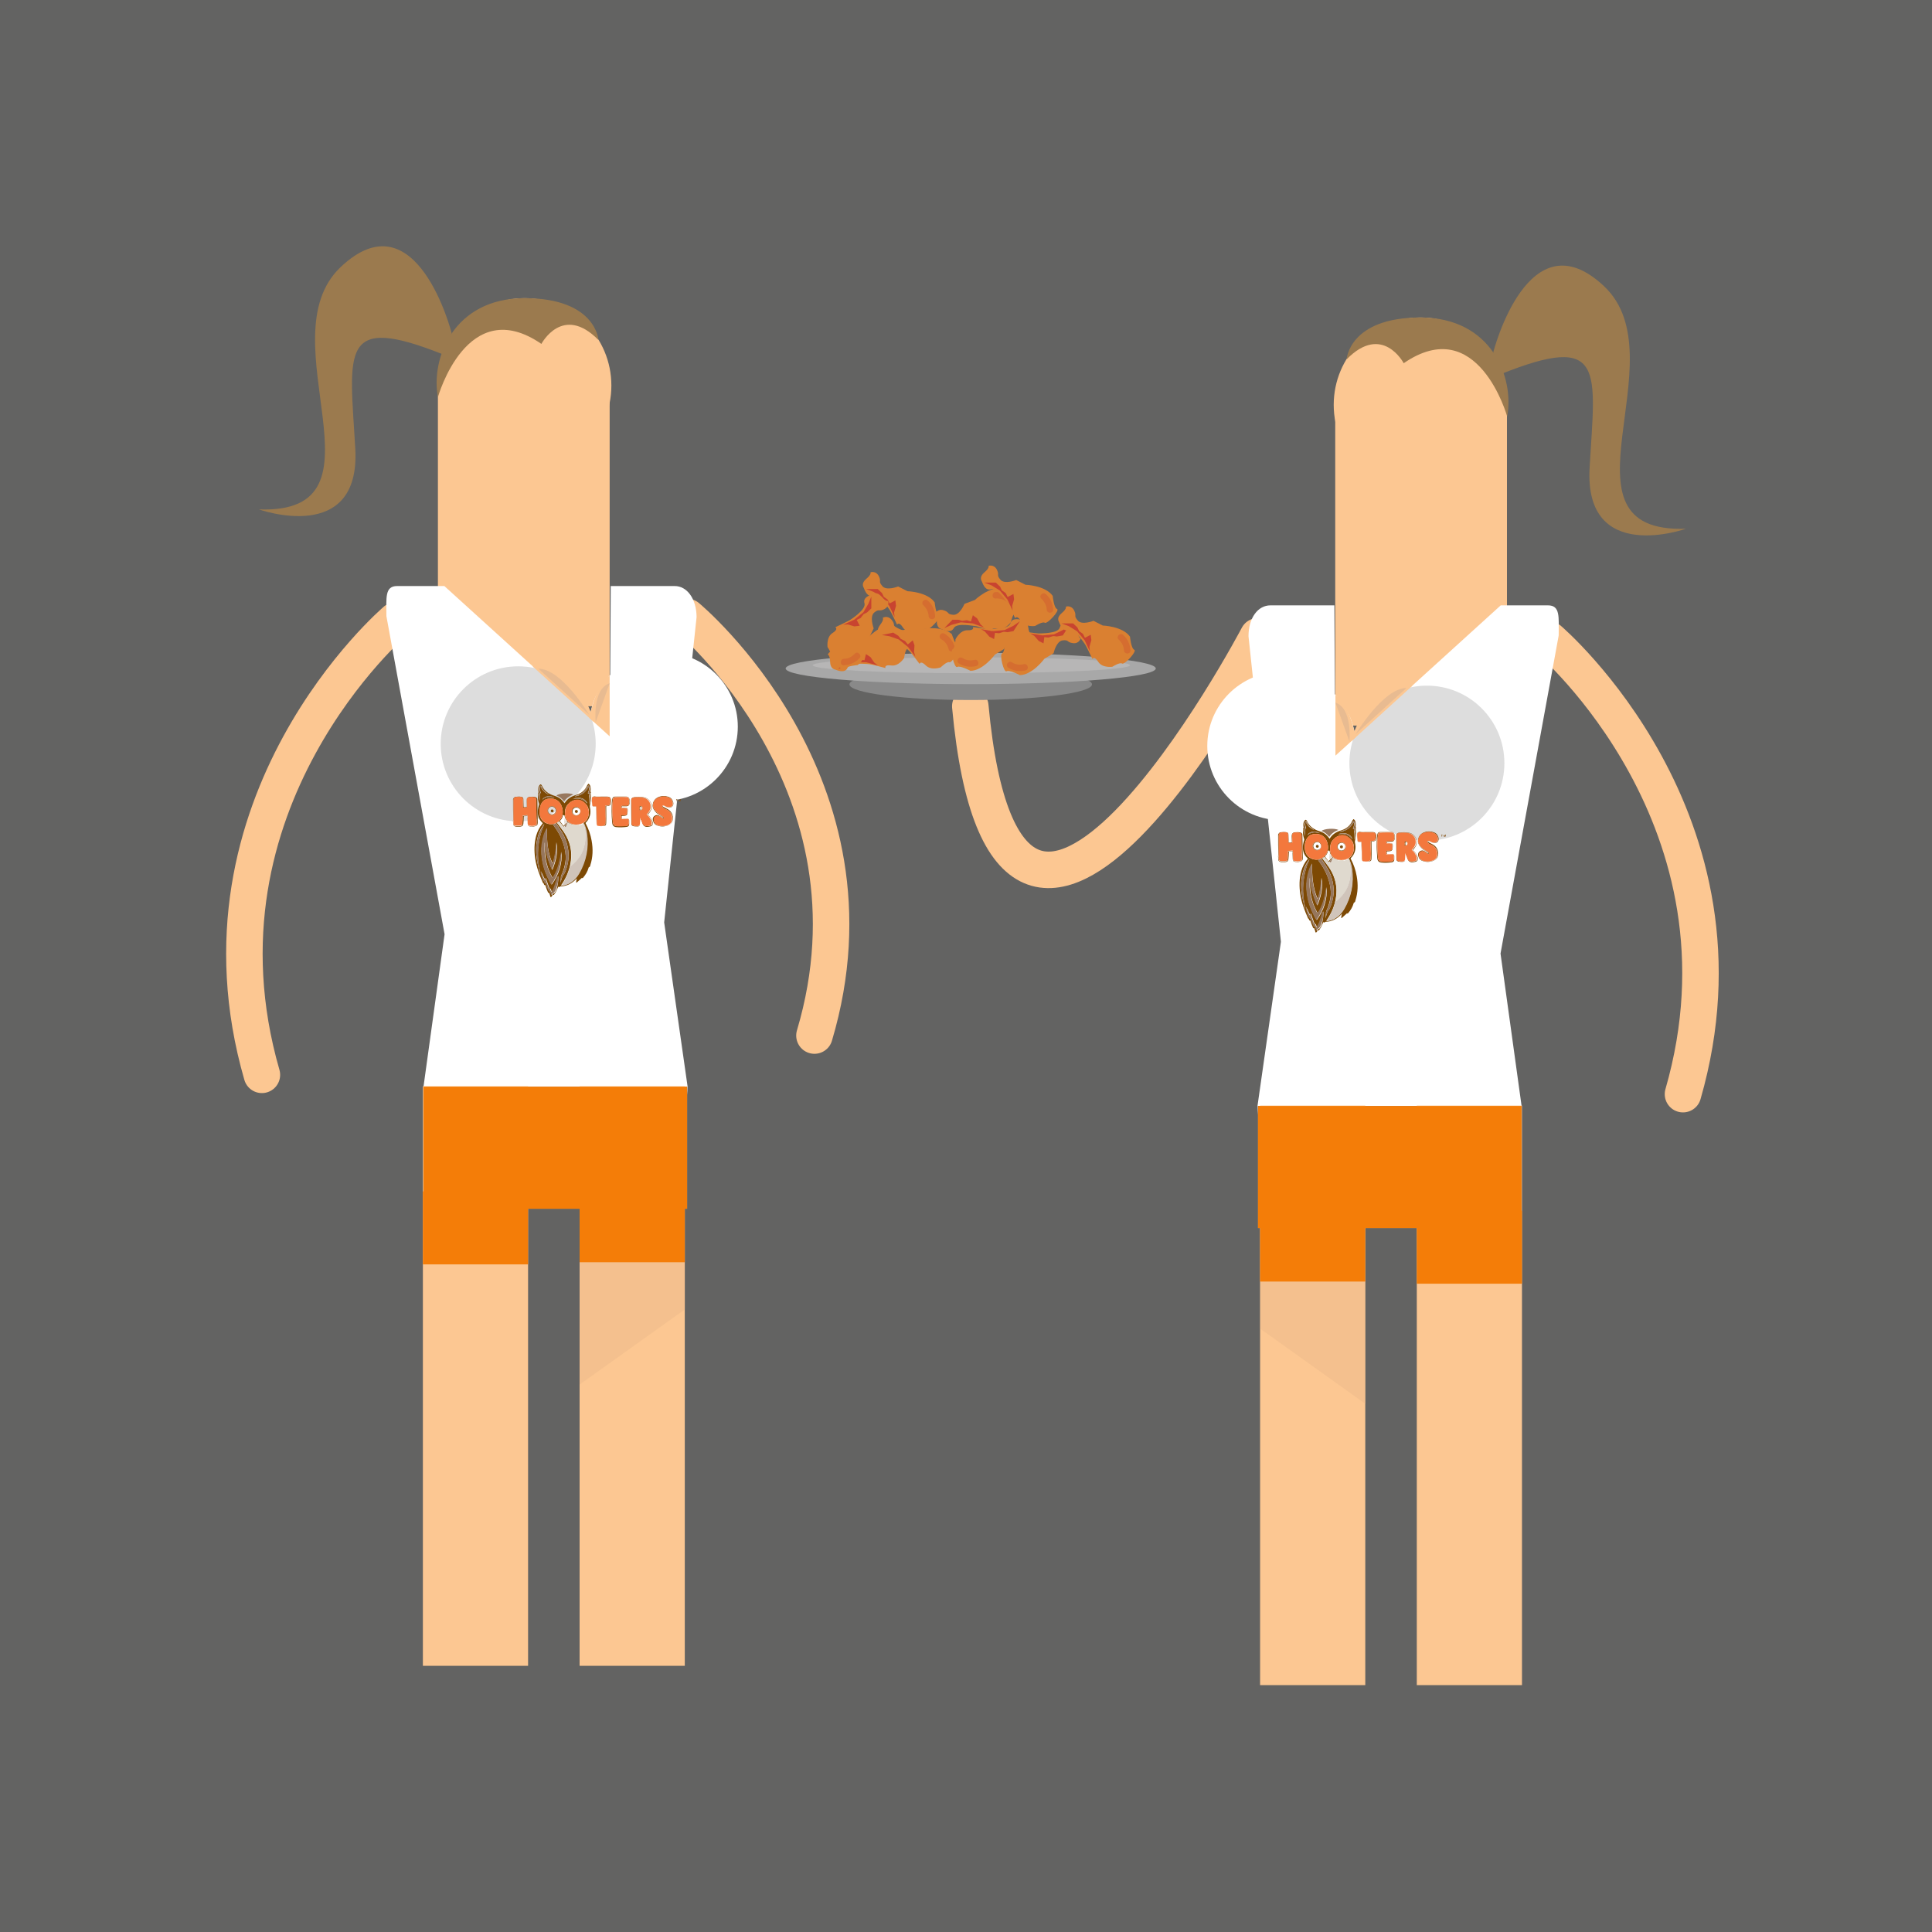 <?xml version="1.0" encoding="utf-8"?>
<!-- Generator: Adobe Illustrator 17.1.0, SVG Export Plug-In . SVG Version: 6.00 Build 0)  -->
<!DOCTYPE svg PUBLIC "-//W3C//DTD SVG 1.1//EN" "http://www.w3.org/Graphics/SVG/1.1/DTD/svg11.dtd">
<svg version="1.1" xmlns="http://www.w3.org/2000/svg" xmlns:xlink="http://www.w3.org/1999/xlink" x="0px" y="0px"
	 viewBox="0 0 900 900" enable-background="new 0 0 900 900" xml:space="preserve">
<g id="Layer_5">
	<rect fill="#636362" width="900" height="900"/>
</g>
<g id="cabeza">
	<rect x="204" y="180" fill="#FCC792" width="80" height="149"/>
	<ellipse fill="#FCC792" cx="244.4" cy="179.6" rx="40.4" ry="40.7"/>
	<path fill="#9B7A4E" d="M204,185c0,0,13.6-48.6,48.2-24.8c0,0,9.9-18.8,26.6-1.8c0,0-1.2-19.5-34.4-19.5S200.6,167.1,204,185z"/>
	<path fill="#9B7A4E" d="M210.4,155.2c0,0-16.3-64.3-51.7-30.8s25.7,115.2-38.1,112.9c0,0,47.5,17,44.9-28.4s-7.7-63.3,41.4-43.6"/>
	<rect x="622" y="189" fill="#FCC792" width="80" height="149"/>
	<ellipse fill="#FCC792" cx="661.7" cy="188.6" rx="40.4" ry="40.7"/>
	<path fill="#9B7A4E" d="M702.1,194c0,0-13.6-48.6-48.2-24.8c0,0-9.9-18.8-26.6-1.8c0,0,1.2-19.5,34.4-19.5
		C695,147.9,705.5,176.1,702.1,194z"/>
	<path fill="#9B7A4E" d="M695.6,164.2c0,0,16.3-64.3,51.7-30.8s-25.7,115.2,38.1,112.9c0,0-47.5,17-44.9-28.4s7.7-63.3-41.4-43.6"/>
	<path fill="none" stroke="#FCC792" stroke-width="17" stroke-linecap="round" stroke-miterlimit="10" d="M586,296.4
		c0,0-116.5,221.4-134,32.6"/>
	<path fill="none" stroke="#FCC792" stroke-width="17" stroke-linecap="round" stroke-miterlimit="10" d="M721.6,298
		c0,0,99.1,84.4,62.4,211.7"/>
	<path fill="none" stroke="#FCC792" stroke-width="14" stroke-linecap="round" stroke-miterlimit="10" d="M786.9,498.7
		c-0.8,3.6-1.8,7.3-2.9,11"/>
	<g>
		<path fill="#FFFFFF" d="M591.8,282c0,0,0.7,0,28.1,0c0.6,0,1.1,0,1.7,0l0.4,70l77.1-70c1.5,0,2.9,0,4.3,0c9,0,17.7,0,17.7,0
			c5.8,0,5,5.4,5,14L699,444.2l9.8,70.9c0,8.6-6.7,56.9-12.5,56.9h-97c-5.8,0-13.5-48.3-13.5-56.9l10.9-76.4l-15.1-142.3
			C581.6,287.8,586,282,591.8,282z"/>
	</g>
	<rect x="586" y="515.2" fill="#808285" width="122.8" height="56.9"/>
	<path fill="#FFFFFF" d="M562.4,347.5c0,19.1,15.5,34.6,34.6,34.6s34.6-15.5,34.6-34.6c0-9.2-3.6-17.6-9.5-23.8
		c-6.3-6.7-15.2-10.8-25.1-10.8C577.9,313,562.4,328.4,562.4,347.5z"/>
	<circle fill="#DDDDDD" cx="664.7" cy="355.5" r="36.1"/>
	<path fill="#FCC792" d="M658,319.4c-14.8,1.8-25,11.8-28.6,26"/>
	<path fill="#E8BB91" d="M655.2,320.5L631.5,342C631.5,342,644.4,320.5,655.2,320.5z"/>
	<path fill="#FCC792" d="M621.9,322.6"/>
	<path fill="#FCC792" d="M622.1,352"/>
	<path fill="#FCC792" d="M622.1,352l9.5-8.6c0,0-3.1-16-9.5-19.6L622.1,352z"/>
	<path fill="#E8BB91" d="M622.1,327.3l6.5,18.1C628.6,345.4,630.2,330,622.1,327.3z"/>
	<g>
		<path fill="#7D4904" d="M630.6,381.6c0.6,0.4,0.8,1,0.9,1.7c0.1,0.5,0.1,1.1,0,1.6c0,0.2-0.1,0.4,0.1,0.6c0.1,0.1,0.1,0.2,0,0.3
			c-0.2,0.4,0,0.8,0,1.2c0.2,1.6-0.1,3.2-0.4,4.7c0,0.3-0.1,0.6,0,0.8c0.6,2.7,0.1,5.2-1.9,7.2c-0.2,0.2-0.1,0.3,0,0.5
			c1.3,2.5,2.2,5.1,2.7,7.9c0.7,3.9,0.6,7.7-0.6,11.4c-0.1,0.4-0.1,0.8-0.7,1c0,0-0.1,0.1-0.1,0.2c-0.5,1.8-1.4,3.3-2.6,4.7
			c-0.1,0.1-0.2,0.3-0.4,0.1c-0.1-0.2-0.2,0-0.3,0.1c-0.7,0.6-1.4,1.3-2.1,1.9c-0.1,0.1-0.2,0.2-0.3,0.2c-0.1-0.1-0.1-0.2-0.1-0.3
			c0-0.6,0.2-1.1,0.3-1.7c-0.2,0.1-0.2,0.2-0.3,0.3c-1.9,2-4.3,3.3-7.1,3.4c-0.2,0-0.3,0-0.5,0.2c-0.3,0.2-0.4,0.2-0.7-0.1
			c-0.2,0.5-0.4,0.9-0.6,1.3c-0.4,0.8-0.7,1.5-1.2,2.2c-0.2,0.2-0.3,0.5-0.7,0.4c-0.2,0-0.2,0.2-0.3,0.3c-0.2,0.2-0.4,0.7-0.7,0.7
			c-0.3,0-0.3-0.6-0.4-0.9c-0.1-0.3-0.2-0.6-0.3-0.8c-0.1-0.2,0-0.4-0.4-0.3c-0.2,0-0.2-0.2-0.3-0.4c-0.4-0.9-0.8-1.9-1.1-2.9
			c-0.1-0.2-0.1-0.4-0.4-0.3c-0.2,0-0.3-0.2-0.3-0.4c-0.1-0.2-0.1-0.5-0.4-0.5c0,0-0.1-0.1-0.1-0.2c-1.6-3.6-3-7.3-3.6-11.2
			c-0.5-3.6-0.5-7.2,0.5-10.8c0.6-2,1.5-3.8,2.9-5.5c0.1-0.1,0.2-0.2,0-0.4c-1.9-1.7-2.4-3.9-2.1-6.3c0.1-0.7,0.3-1.4,0.5-2.1
			c0.1-0.2,0.1-0.4,0-0.6c-0.4-1.2-0.7-2.5-0.4-3.8c0-0.3,0.1-0.5,0-0.8c0-0.1-0.1-0.3,0-0.3c0.3-0.3,0.1-0.6,0.1-0.9
			c-0.1-0.7-0.1-1.5,0.2-2.2c0.1-0.2,0.2-0.3,0.3-0.5c0.4-0.6,0.8-0.5,1.1,0.1c0.4,0.9,0.9,1.7,1.6,2.4c1,1,2.2,1.7,3.6,2.2
			c2.7,0.8,3.7,1.5,5.4,3.7c1.2-2.1,3.1-3.2,5.4-3.9c2.4-0.7,4.2-2.2,5.2-4.6c0.1-0.2,0.3-0.3,0.4-0.5
			C630.4,381.6,630.5,381.6,630.6,381.6z M609,389C609,389,609,389,609,389c-0.1,0.1-0.1,0.1-0.1,0.1
			C608.9,389.1,608.9,389.1,609,389C609,389,609,389,609,389C609.1,389,609.1,388.9,609,389c0.1-0.1,0.2-0.1,0.2-0.1
			c1.5-1.2,3.2-1.4,5-0.9c0.2,0,0.3,0.1,0.5,0.1c-0.2-0.2-0.4-0.2-0.6-0.3c-1.5-0.6-3-0.6-4.4,0.4C609.6,388.4,609.2,388.6,609,389
			C609.1,388.9,609.1,389,609,389z M630.1,391C630.1,391,630.1,391,630.1,391C630.1,391,630.1,391,630.1,391
			C630.1,391,630.1,391,630.1,391c0,0,0,0.1,0,0.1C630.1,391.1,630.1,391.1,630.1,391C630.1,391.1,630.1,391.1,630.1,391z
			 M623.5,388.6c0.8,0,1.5-0.2,2.3-0.1c1.1,0.1,2.1,0.5,3,1.2c0.4,0.3,0.8,0.8,1.2,1.1c-0.2-0.6-0.6-1.2-1.1-1.6
			c-1.1-0.9-2.4-1.2-3.8-1C624.5,388.3,624,388.3,623.5,388.6c-0.1,0-0.1,0-0.2,0c0,0,0,0,0,0C623.4,388.7,623.5,388.7,623.5,388.6z
			 M608,423.2c0,0.1,0,0.1,0,0.2c0,0,0,0,0,0C608.1,423.3,608.1,423.2,608,423.2c0-0.6-0.2-1.1-0.3-1.6c-0.4-2.1-0.6-4.1-0.7-6.2
			c-0.1-2.3,0.1-4.7,0.5-7c0.4-2.1,0.9-4.2,1.7-6.2c0.2-0.6,0.5-1.1,0.7-1.7c0,0,0.1,0,0-0.1c0,0,0,0,0,0c-0.1,0.1-0.2,0.2-0.2,0.2
			c-1,1.4-1.9,2.9-2.4,4.5c-1,2.9-1.3,5.9-1.1,9c0.1,2.1,0.5,4.1,1,6.1C607.4,421.3,607.6,422.3,608,423.2z M619.4,401.3
			c0,0-0.1,0.1-0.1,0.1c-0.2,0.3-0.3,0.3-0.5,0c-0.4-0.6-0.8-1.1-1.3-1.6c-0.2-0.2-0.3-0.5-0.5-0.6c-0.2-0.1-0.4,0.3-0.7,0.4
			c-0.3,0.1-0.3,0.3-0.1,0.5c0.9,1.2,1.8,2.3,2.7,3.6c2.3,3.3,3.6,6.9,3.7,10.9c0,1.8-0.2,3.6-0.6,5.3c-0.8,3.3-2.2,6.3-4.2,9.1
			c0.1,0,0.2,0,0.2,0c1.3-0.1,2.5-0.5,3.6-1.1c2-1.1,3.4-2.7,4.5-4.6c3.4-5.8,4.6-12,3.6-18.6c-0.2-1.5-0.6-3-1.3-4.5
			c0-0.1,0-0.4-0.3-0.2c-1.4,0.7-2.9,1-4.5,0.7c-1.1-0.2-2-0.6-2.9-1.3c-0.1-0.2-0.2-0.1-0.3,0C620.2,400.1,619.8,400.7,619.4,401.3
			z M607.8,394.7c0,0.4,0,0.7,0.1,1.1c0.3,2.5,2,4.2,4.5,4.6c2.1,0.4,4.6-0.9,5.6-2.9c0.9-1.8,0.8-3.7,0.1-5.6
			c-0.6-1.5-1.6-2.5-3.1-3.1c-1.1-0.4-2.2-0.4-3.3-0.2c-1.4,0.3-2.3,1-3,2.2C608,392,607.8,393.3,607.8,394.7z M619.6,395.4
			c0,0.3,0,0.5,0,0.8c0.2,1.5,0.7,2.8,2,3.6c1.4,0.9,3,1.1,4.6,0.8c1.5-0.3,2.8-1,3.6-2.3c0.7-1.1,0.9-2.3,0.9-3.5
			c0-1.7-0.6-3.1-1.9-4.2c-1-1-2.3-1.5-3.7-1.5c-1.5,0.1-2.8,0.7-3.8,1.8C620.1,392,619.6,393.6,619.6,395.4z M611.2,402.3
			c-0.3,0.5-0.5,1-0.7,1.5c-1,2.5-1.6,5.1-1.8,7.8c-0.1,2,0,3.9,0.4,5.9c0.6,3.5,1.8,6.7,3.5,9.8c0.2,0.4,0.5,0.9,0.8,1.3
			c1.7-2.3,2.9-4.7,3.7-7.3c0.8-2.6,1.1-5.3,0.9-8c-0.3,1.9-0.7,3.9-1.2,5.7c-0.6,2.1-1.4,4.2-2.6,6c-0.3,0.5-0.4,0.5-0.6,0
			c-1.1-2-2-4.1-2.5-6.3c-0.4-1.4-0.6-2.8-0.7-4.3c-0.2-1.5-0.1-3.1-0.1-4.6c0-0.3,0-0.5,0.1-0.8c0.1,2.2,0.4,4.4,1,6.5
			c0.6,2.1,1.3,4.2,2.3,6.3c1.7-4.2,2.8-8.4,1.9-12.9c-0.1,3.4-0.6,6.7-1.7,10C611.5,413.6,611.2,408,611.2,402.3z M614,400.6
			c0.1,0.1,0.1,0.2,0.2,0.3c2.2,2.9,3.9,6,4.9,9.5c0.6,2.2,1,4.4,0.8,6.7c-0.2,2-0.7,3.9-1.4,5.8c-0.3,0.8-0.9,1.6-0.8,2.5
			c0,0.3,0,0.5-0.1,0.8c-0.1,0.5-0.1,1-0.2,1.5c0.2-0.4,0.3-0.7,0.4-1.1c0.3-0.8,0.4-1.6,0.9-2.3c0.9-1.1,1.3-2.4,1.7-3.7
			c0.5-1.7,0.8-3.4,0.9-5.1c0-1-0.1-2-0.2-3c-0.3-2.3-1-4.6-2-6.7c-1-2-2.3-3.7-3.5-5.6c-0.1-0.2-0.2-0.2-0.4-0.1
			C614.8,400.4,614.4,400.5,614,400.6z M616.5,424.6C616.5,424.6,616.4,424.6,616.5,424.6c-0.1,0.1-0.2,0.3-0.2,0.4
			c-0.5,1.6-1,3.3-1.6,4.9c-0.3,0.7-0.6,1.4-1,2c-0.1,0.1-0.1,0.2-0.2,0.2c-0.1,0-0.1-0.1-0.1-0.2c-0.1-0.4-0.3-0.9-0.4-1.3
			c0-0.2-0.1-0.3-0.2-0.1c-0.2,0.2-0.3,0-0.4-0.1c-0.3-0.7-0.5-1.4-0.8-2.2c-0.3-0.9-0.6-1.7-1-2.7c-0.1,0.4-0.1,0.7-0.2,1
			c-0.7-1.5-1.4-2.8-2-4.2c0.3,1.6,0.7,3.1,1.3,4.7c0.1-0.1,0-0.2,0.2-0.2c0.2,0.4,0.3,0.8,0.5,1.2c0.1-0.1,0.1-0.3,0.2-0.3
			c0.1,0.1,0.1,0.3,0.2,0.4c0.4,1.1,0.9,2.3,1.4,3.4c0,0.1,0,0.3,0.2,0.2c0.4-0.3,0.3,0.1,0.4,0.2c0.2,0.6,0.4,1.1,0.7,1.7
			c0.2-0.3,0.3-0.5,0.5-0.7c0.1-0.1,0.1-0.2,0.3-0.2c0.2,0.1,0.3,0,0.4-0.2c0.4-0.6,0.8-1.3,1.1-2
			C616.2,428.6,616.6,426.6,616.5,424.6z M619,396.2c-0.2,0-0.4,0-0.4,0.3c-0.2,0.9-0.6,1.7-1.3,2.3c-0.1,0.1-0.1,0.2,0,0.3
			c0.5,0.7,1,1.3,1.5,2c0.1,0.2,0.2,0.2,0.3,0c0.4-0.6,0.9-1.2,1.3-1.8c0.1-0.2,0.1-0.2,0-0.4c-0.5-0.7-0.9-1.5-1-2.4
			C619.4,396.3,619.2,396.2,619,396.2z M624.1,387.4c0.3,0.1,0.5,0,0.7,0c2.4-0.5,4.3-1.7,5.5-3.9c0.1-0.1,0.1-0.4,0.3-0.3
			c0.2,0,0.2,0.3,0.2,0.4c0,0.1,0,0.2,0,0.3c0,0.7-0.2,1.3-0.5,1.9c-0.1,0.2-0.1,0.3,0.2,0.3c0.2,0,0.4,0.1,0.3,0.3
			c-0.2,0.3,0,0.6,0,0.8c0.2,1.1,0.2,2.1,0.2,3.2c0,0.2,0,0.5,0,0.7c0.1-0.3,0.2-0.6,0.2-0.9c0.1-0.8,0.2-1.6,0.1-2.4
			c0-0.4-0.2-0.8-0.2-1.3c0-0.3,0.2-0.6-0.1-0.8c-0.1-0.1,0-0.2,0-0.3c0.1-0.6,0.2-1.1,0.2-1.7c0-0.4-0.1-0.7-0.3-1
			c-0.3-0.3-0.5-0.3-0.7,0c-0.1,0.2-0.2,0.4-0.4,0.6c-0.8,1.4-1.9,2.6-3.4,3.3C625.8,386.9,625,387.1,624.1,387.4z M612,386.6
			c0-0.2-0.1-0.2-0.1-0.2c-0.6-0.3-1.1-0.7-1.6-1.2c-0.7-0.6-1.2-1.4-1.5-2.3c-0.1-0.2-0.2-0.4-0.4-0.4c-0.2,0-0.4,0.2-0.5,0.4
			c-0.3,0.5-0.3,1.1-0.2,1.6c0,0.5,0.4,1,0,1.5c-0.1,0.1,0,0.2,0,0.3c0.1,0.2,0,0.4,0,0.6c-0.1,0.9,0,1.8,0.2,2.7c0-0.7,0-1.5,0-2.2
			c0-0.2,0-0.4,0.1-0.6c0.1-0.1,0.1-0.3,0-0.4c-0.1-0.2-0.1-0.4,0.2-0.4c0.3,0,0.3-0.1,0.2-0.3c-0.2-0.5-0.3-1.1-0.4-1.6
			c0-0.4,0-0.9,0.3-1.3C609,384.6,610.3,385.8,612,386.6z M607.9,390.1C607.9,390.1,607.8,390,607.9,390.1
			C607.8,390,607.8,390.1,607.9,390.1C607.8,390.1,607.8,390.1,607.9,390.1C607.8,390.1,607.8,390.1,607.9,390.1z M617.3,428
			C617.3,428,617.3,428.1,617.3,428c0,0.1,0,0.1,0,0.1C617.3,428.1,617.3,428.1,617.3,428C617.3,428.1,617.3,428,617.3,428z
			 M611.4,402.1C611.3,402.1,611.3,402.1,611.4,402.1C611.3,402.2,611.3,402.2,611.4,402.1C611.4,402.2,611.4,402.1,611.4,402.1
			C611.4,402.1,611.4,402.1,611.4,402.1z M612.1,386.6C612.1,386.6,612.1,386.6,612.1,386.6C612.2,386.6,612.2,386.6,612.1,386.6
			C612.2,386.6,612.2,386.6,612.1,386.6C612.2,386.6,612.1,386.6,612.1,386.6z"/>
		<path fill="#844E0F" d="M595.4,388.8c0.2-0.5,0.5-1,1.1-1.1c0.9-0.1,1.9-0.2,2.8,0c0.6,0.1,0.9,0.5,0.9,1.1c0,1.1,0.1,2.2,0.1,3.3
			c0,0.4,0.1,0.5,0.5,0.4c0.2,0,0.4,0,0.7,0c0.3,0,0.3-0.1,0.3-0.3c0-0.9-0.1-1.9-0.1-2.8c0-0.9,0.5-1.6,1.5-1.7
			c0.9-0.1,1.7-0.1,2.6,0.1c0.6,0.2,0.9,0.5,0.9,1.1c0.1,3.6,0.1,7.2,0.2,10.8c0,1.1-0.3,1.4-1.3,1.7c-0.7,0.2-1.5,0.2-2.2,0.1
			c-0.9-0.1-1.2-0.5-1.2-1.5c0-1-0.1-2-0.1-3c0-0.4-0.1-0.5-0.5-0.4c-0.3,0.1-0.6,0.1-0.9,0.1c-0.3,0-0.3,0.1-0.3,0.4
			c0,1-0.1,2.1-0.2,3.1c-0.1,0.9-0.5,1.3-1.5,1.4c-0.5,0-1.1,0-1.6,0c-0.7,0-1.3-0.2-1.6-0.9c0-0.4,0-0.8,0-1.3c0.1-0.3,0.1-0.7,0-1
			C595.4,395.2,595.4,392,595.4,388.8z M595.7,394.7C595.7,394.7,595.7,394.7,595.7,394.7c0,1.8,0,3.7,0,5.5c0,0.7,0.3,1.1,1,1.1
			c0.7,0,1.5,0,2.2,0c0.5,0,0.8-0.3,0.9-0.8c0.1-0.4,0.1-0.7,0.1-1.1c0.1-0.8,0.1-1.7,0.1-2.5c0-0.2,0-0.3,0.2-0.3
			c0.6,0,1.1-0.1,1.7-0.2c0.2,0,0.3,0,0.3,0.2c0,0.3,0,0.7,0.1,1c0,0.8,0,1.6,0,2.5c0,0.7,0.3,1.1,0.9,1.2c0.9,0.2,1.8,0.1,2.6-0.1
			c0.6-0.2,0.8-0.4,0.7-1c0-1.2,0-2.5-0.1-3.7c-0.1-2.4-0.1-4.8-0.1-7.3c0-0.7-0.3-1-0.9-1.1c-0.8-0.2-1.6-0.2-2.4-0.1
			c-0.6,0.1-1.2,0.7-1.1,1.3c0.1,1,0,2.1,0.1,3.1c0,0.2-0.1,0.4-0.3,0.4c-0.4,0-0.8,0-1.2,0.1c-0.2,0-0.3,0-0.3-0.3
			c-0.1-1.2-0.1-2.3-0.1-3.5c0-0.9-0.5-1.2-1.2-1.2c-0.5,0-1.1,0-1.6,0c-1.1,0-1.6,0.4-1.6,1.6C595.7,391.2,595.7,393,595.7,394.7z"
			/>
		<path fill="#844F10" d="M595.4,398.5c0.1,0.3,0.1,0.7,0,1C595.4,399.1,595.4,398.8,595.4,398.5z"/>
		<path fill="#834E0F" d="M665.5,397.7c0-0.3-0.2-0.4-0.4-0.6c-0.6-0.4-1.1-0.7-1.7-1.1c-0.8-0.5-1.4-1.1-2-1.9
			c-1.8-2.2-0.5-5.2,1.4-6.1c1.6-0.8,3.3-0.9,5.1-0.3c1.2,0.4,1.9,1.3,2.2,2.5c0.4,1.6-0.7,2.8-2.3,2.5c-0.6-0.1-1.2-0.4-1.7-0.7
			c-0.2-0.1-0.5-0.4-0.7-0.1c-0.2,0.3,0.1,0.5,0.4,0.6c0.5,0.3,1,0.5,1.5,0.8c1.9,0.9,3,3,2.6,5.1c-0.2,1.2-0.9,2-2,2.5
			c-1.7,0.7-3.4,0.8-5.1,0.2c-1.3-0.4-2-1.4-2.2-2.8c-0.1-0.8,0.3-1.4,0.9-1.8c0.7-0.4,1.4-0.5,2.1,0
			C664.3,396.9,664.9,397.3,665.5,397.7z M665.1,401.3c0.5,0,1,0,1.4-0.1c1-0.2,2-0.5,2.6-1.4c1-1.4,0.7-3.7-0.6-5
			c-0.5-0.6-1.1-1-1.9-1.3c-0.5-0.2-0.9-0.4-1.3-0.7c-0.3-0.2-0.4-0.6-0.2-0.8c0.2-0.3,0.5-0.2,0.8-0.1c0.1,0,0.2,0.1,0.2,0.1
			c0.7,0.4,1.4,0.7,2.2,0.6c1-0.1,1.6-0.7,1.6-1.7c-0.1-1.3-0.7-2.2-1.9-2.8c-1.6-0.7-3.2-0.6-4.8,0c-1.6,0.6-2.5,2.1-2.5,3.8
			c0,1,0.5,1.8,1.2,2.5c0.9,1.1,2.1,1.8,3.3,2.5c0.2,0.1,0.3,0.2,0.4,0.4c0.1,0.2,0.2,0.4,0.1,0.6c-0.2,0.2-0.4,0-0.5-0.1
			c-0.5-0.4-1-0.7-1.6-1c-1-0.6-2.5,0.1-2.6,1.3c-0.1,1,0.3,1.8,1,2.4C662.9,401.2,664,401.3,665.1,401.3z"/>
		<path fill="#98785F" d="M623.5,386.6c-0.5,0.2-0.9,0.4-1.3,0.6c-1.1,0.6-2.1,1.3-2.8,2.4c-0.1,0.2-0.2,0.3-0.4,0
			c-0.9-1.1-2-2-3.4-2.5C616.8,386,621.6,385.7,623.5,386.6z"/>
		<path fill="#834E0F" d="M641.3,394.4c0-1.8,0-3.7,0.3-5.5c0-0.3,0.1-0.5,0.2-0.7c0.2-0.4,0.5-0.6,1-0.6c1.8,0,3.7,0,5.5,0
			c0.7,0,1.1,0.4,1.3,1.1c0.1,0.7,0.1,1.3,0.1,2c-0.1,0.9-0.5,1.3-1.4,1.4c-0.7,0-1.3,0-2,0c-0.2,0-0.4,0-0.3,0.3
			c0,0.2,0,0.3,0.3,0.3c0.5,0,1.1,0,1.6,0.1c0.6,0,0.9,0.3,0.9,0.9c0,0.6,0,1.1-0.1,1.7c-0.1,0.7-0.4,0.9-1,1.1
			c-0.5,0.1-0.9,0.1-1.4,0.1c-0.2,0-0.3,0.1-0.3,0.3c0,0.1,0,0.1,0,0.2c0,0.8,0,0.8,0.8,0.8c0.6,0,1.1-0.1,1.7-0.1
			c0.6,0,1,0.3,1,0.9c0,0.6,0,1.2,0,1.8c0,0.6-0.4,1.1-1.1,1.2c-1.6,0.2-3.3,0.3-5,0.1c-1.1-0.1-1.7-0.8-1.8-1.9
			C641.5,397.9,641.3,396.2,641.3,394.4z M645.6,387.8c-0.8,0-1.7,0-2.5,0c-0.8,0-1.1,0.3-1.2,1.1c-0.2,1.4-0.3,2.9-0.3,4.3
			c0,2.1,0.1,4.2,0.3,6.3c0.1,1.2,0.8,1.8,1.8,1.8c1.5,0.1,3,0,4.5-0.1c0.6,0,1-0.4,1.1-0.9c0.1-0.6,0.1-1.2,0-1.8
			c-0.1-0.6-0.3-0.8-0.8-0.7c-0.8,0-1.6,0.1-2.4,0.1c-0.3,0-0.4-0.1-0.3-0.3c0.1-0.3,0-0.7,0-1.1c0-0.3,0.1-0.3,0.3-0.3
			c0.5,0,1.1,0,1.6-0.1c0.4-0.1,0.8-0.3,0.8-0.7c0.1-0.6,0.1-1.2,0.1-1.8c0-0.4-0.3-0.7-0.6-0.7c-0.6,0-1.1-0.1-1.7-0.1
			c-0.4,0-0.5-0.1-0.5-0.5c0-0.4,0.1-0.5,0.6-0.6c0.7,0,1.3,0,2,0c0.7,0,1.1-0.3,1.1-1c0.1-0.7,0-1.4-0.1-2.1
			c-0.1-0.6-0.5-0.9-1.1-0.9C647.4,387.8,646.5,387.8,645.6,387.8z"/>
		<path fill="#844F10" d="M654.9,398.2c0,0.7,0,1.3-0.1,2c-0.1,0.9-0.4,1.2-1.3,1.3c-0.7,0-1.3,0-1.9-0.1c-0.8-0.2-1.1-0.5-1.1-1.3
			c0-3.6-0.1-7.2-0.1-10.8c0-0.7,0.4-1.3,1.2-1.4c1.7-0.3,3.4-0.3,5.1,0.1c2.7,0.7,4.4,4,2.5,6.7c-0.2,0.4-0.5,0.7-0.8,1
			c-0.2,0.2-0.2,0.3,0,0.5c0.9,0.9,1.6,1.9,2,3.1c0.1,0.2,0.1,0.5,0.1,0.7c0,0.7-0.2,1.1-0.9,1.4c-0.6,0.2-1.3,0.3-1.9,0.3
			c-0.9,0-1.6-0.5-1.9-1.4c-0.1-0.4-0.3-0.8-0.4-1.2C655.2,398.7,655.2,398.5,654.9,398.2z M654.7,397.5c0.1,0.1,0.2,0.2,0.3,0.3
			c0.5,0.7,0.6,1.5,0.9,2.2c0.2,0.7,0.7,1.2,1.5,1.3c0.8,0.1,1.6,0,2.3-0.3c0.4-0.1,0.6-0.5,0.6-0.9c0-0.8-0.4-1.5-0.7-2.2
			c-0.4-0.7-1-1.3-1.5-1.9c-0.2-0.2-0.2-0.2,0-0.4c0.3-0.2,0.5-0.5,0.7-0.7c2.1-2.5,0.9-6.1-2.3-6.8c-1.5-0.3-3-0.3-4.5-0.1
			c-1,0.1-1.3,0.5-1.2,1.5c0,1.3,0,2.5,0.1,3.8c0,2.2,0,4.4,0,6.6c0,0.8,0.2,1.1,1,1.3c0.6,0.1,1.2,0.1,1.9,0.1c0.7-0.1,0.9-0.3,1-1
			c0.1-0.8,0.1-1.6,0.1-2.4C654.7,397.7,654.6,397.6,654.7,397.5z"/>
		<path fill="#834D0D" d="M636.3,387.6c1.1,0,2.1,0,3.2,0c0.9,0,1.4,0.4,1.6,1.3c0.1,0.7,0,1.4-0.1,2.1c-0.1,0.5-0.5,0.8-1,0.9
			c-0.3,0.1-0.5,0.1-0.8,0.1c-0.3,0-0.3,0.1-0.3,0.4c0,2.5,0.1,5,0,7.4c0,1.1-0.3,1.4-1.3,1.5c-0.7,0.1-1.5,0.1-2.2,0
			c-0.7-0.1-0.9-0.4-1-1.1c-0.1-2.5-0.1-5-0.2-7.5c0-0.4-0.1-0.4-0.4-0.4c-0.2,0-0.5,0-0.7,0c-0.4,0-0.6-0.2-0.7-0.6
			c-0.1-1-0.3-2-0.2-3c0-0.8,0.4-1.2,1.3-1.2C634.2,387.7,635.3,387.6,636.3,387.6z M636.3,401.3c0.5,0,1,0,1.5-0.2
			c0.4-0.1,0.7-0.4,0.7-0.8c0-1.2,0.1-2.3,0.1-3.5c-0.1-1.6,0-3.1-0.1-4.7c0-0.2,0.1-0.3,0.3-0.3c0.2,0,0.4,0,0.6,0
			c0.7-0.1,1.2-0.3,1.3-0.8c0.1-0.7,0.2-1.5,0.1-2.2c-0.1-0.5-0.4-0.8-0.9-0.9c-0.4-0.1-0.7,0-1.1,0c-1.9,0-3.7,0.1-5.6-0.1
			c-0.7,0-1,0.2-1,1c0,0.8,0.1,1.6,0.2,2.5c0.1,0.8,0.1,0.9,0.9,0.9c1,0,1,0,1,1c0.1,2.4,0.1,4.9,0.2,7.3c0,0.4,0.2,0.6,0.6,0.8
			C635.4,401.3,635.9,401.3,636.3,401.3z"/>
		<path fill="#844F10" d="M672.9,389.5c0.1-0.3,0.2-0.4,0.3-0.6c0-0.1,0.1-0.1,0.2-0.1c0.1,0,0.1,0.1,0.1,0.2c0,0.3,0,0.6-0.1,0.9
			c-0.2-0.2,0-0.5-0.1-0.7c-0.1,0.2-0.2,0.4-0.3,0.7c-0.2-0.2-0.2-0.5-0.4-0.7c0,0.3,0,0.5,0,0.7c0,0-0.1,0-0.1,0
			c-0.1-0.3-0.1-0.6,0-0.9c0-0.1,0.2-0.1,0.2,0.1C672.7,389.1,672.8,389.2,672.9,389.5z"/>
		<path fill="#844F10" d="M672.1,388.8c-0.6,0.2-0.1,0.7-0.4,1c-0.3-0.2,0.2-0.8-0.4-0.9C671.6,388.7,671.9,388.8,672.1,388.8z"/>
		<path fill="#DFD9CE" d="M622,420c0.4-1.7,0.6-3.5,0.6-5.3c-0.1-4-1.4-7.6-3.7-10.9c-0.8-1.2-1.8-2.4-2.7-3.6
			c-0.2-0.2-0.2-0.4,0.1-0.5c0.2-0.1,0.4-0.5,0.7-0.4c0.2,0.1,0.3,0.4,0.5,0.6c0.4,0.5,0.9,1.1,1.3,1.6c0.2,0.3,0.3,0.2,0.5,0
			c0-0.1,0.1-0.1,0.1-0.1c0.1,0.1,0.2,0.3,0.3,0.4c0.1,0.2,0.2,0.2,0.3,0c0.3-0.7,0.6-1.5,0.9-2.2c0.9,0.6,1.8,1.1,2.9,1.3
			c1.6,0.3,3.1,0,4.5-0.7c0.7,2.4,1,4.8,0.8,7.2c-0.1,1.8-0.5,3.5-1.1,5.2c-1,2.7-2.7,5-4.9,6.8C622.7,419.6,622.4,419.9,622,420z"
			/>
		<path fill="#F3783D" d="M607.8,394.7c0-1.3,0.2-2.7,0.9-3.9c0.6-1.2,1.6-2,3-2.2c1.1-0.2,2.3-0.2,3.3,0.2c1.5,0.5,2.5,1.6,3.1,3.1
			c0.7,1.9,0.8,3.8-0.1,5.6c-1,2-3.5,3.3-5.6,2.9c-2.5-0.5-4.2-2.2-4.5-4.6C607.8,395.4,607.8,395,607.8,394.7z M615.5,394.1
			c0-1.1-0.8-2-2-2c-1.1,0-2,0.9-2,2c0,1.1,0.9,2,2,2C614.7,396.1,615.5,395.3,615.5,394.1z"/>
		<path fill="#F3783D" d="M619.6,395.4c0-1.8,0.5-3.3,1.7-4.6c1.1-1,2.3-1.7,3.8-1.8c1.4-0.1,2.7,0.5,3.7,1.5
			c1.2,1.1,1.8,2.6,1.9,4.2c0,1.3-0.2,2.4-0.9,3.5c-0.8,1.3-2.1,2-3.6,2.3c-1.6,0.3-3.2,0.1-4.6-0.8c-1.3-0.8-1.9-2.1-2-3.6
			C619.6,395.9,619.6,395.6,619.6,395.4z M624.9,396.4c1.1,0,2-0.8,2-2c0-1.1-0.9-2-1.9-2c-1.1,0-2,0.9-2,2
			C622.9,395.5,623.7,396.4,624.9,396.4z"/>
		<path fill="#D0C4BA" d="M622,420c0.5-0.1,0.7-0.4,1.1-0.7c2.2-1.9,3.9-4.1,4.9-6.8c0.6-1.7,1-3.4,1.1-5.2c0.2-2.5-0.1-4.9-0.8-7.2
			c0.3-0.1,0.2,0.1,0.3,0.2c0.6,1.4,1.1,2.9,1.3,4.5c0.9,6.6-0.3,12.8-3.6,18.6c-1.1,1.9-2.6,3.5-4.5,4.6c-1.1,0.6-2.3,1-3.6,1.1
			c-0.1,0-0.1,0-0.2,0C619.8,426.3,621.2,423.3,622,420z"/>
		<path fill="#96765C" d="M611.2,402.3c-0.1,5.7,0.2,11.2,2.5,16.5c1.1-3.2,1.6-6.6,1.7-10c0.9,4.5-0.2,8.7-1.9,12.9
			c-1-2.1-1.7-4.2-2.3-6.3c-0.6-2.1-0.9-4.3-1-6.5c-0.1,0.3-0.1,0.5-0.1,0.8c0,1.5-0.1,3.1,0.1,4.6c0.1,1.5,0.4,2.9,0.7,4.3
			c0.6,2.2,1.4,4.3,2.5,6.3c0.3,0.5,0.3,0.5,0.6,0c1.3-1.8,2-3.9,2.6-6c0.5-1.9,0.9-3.8,1.2-5.7c0.3,2.7-0.1,5.4-0.9,8
			c-0.8,2.6-2,5.1-3.7,7.3c-0.4-0.4-0.6-0.9-0.8-1.3c-1.7-3.1-2.9-6.3-3.5-9.8c-0.3-2-0.5-3.9-0.4-5.9c0.2-2.7,0.7-5.3,1.8-7.8
			C610.7,403.4,610.9,402.8,611.2,402.3z"/>
		<path fill="#96765C" d="M614,400.6c0.4-0.1,0.8-0.2,1.2-0.4c0.2-0.1,0.3-0.1,0.4,0.1c1.2,1.9,2.5,3.6,3.5,5.6c1,2.1,1.7,4.3,2,6.7
			c0.1,1,0.2,2,0.2,3c-0.1,1.7-0.4,3.4-0.9,5.1c-0.4,1.3-0.8,2.6-1.7,3.7c-0.6,0.7-0.7,1.5-0.9,2.3c-0.1,0.4-0.2,0.7-0.4,1.1
			c0.1-0.5,0.1-1,0.2-1.5c0-0.3,0.1-0.5,0.1-0.8c-0.1-1,0.5-1.7,0.8-2.5c0.8-1.9,1.3-3.8,1.4-5.8c0.2-2.3-0.2-4.5-0.8-6.7
			c-1-3.5-2.6-6.7-4.9-9.5C614.1,400.8,614.1,400.7,614,400.6z"/>
		<path fill="#96765B" d="M610,400.5c-0.2,0.6-0.5,1.1-0.7,1.7c-0.8,2-1.4,4.1-1.7,6.2c-0.4,2.3-0.5,4.6-0.5,7
			c0.1,2.1,0.3,4.2,0.7,6.2c0.1,0.5,0.3,1.1,0.3,1.6l0,0c-0.4-0.9-0.6-1.9-0.9-2.8c-0.5-2-0.8-4.1-1-6.1c-0.2-3.1,0.1-6.1,1.1-9
			c0.6-1.6,1.4-3.1,2.4-4.5C609.8,400.6,609.9,400.6,610,400.5C610,400.5,610,400.5,610,400.5z"/>
		<path fill="#96765B" d="M616.5,424.6c0.1,2-0.3,3.9-1,5.8c-0.3,0.7-0.6,1.4-1.1,2c-0.1,0.1-0.2,0.3-0.4,0.2
			c-0.1-0.1-0.2,0.1-0.3,0.2c-0.1,0.2-0.3,0.4-0.5,0.7c-0.2-0.6-0.4-1.2-0.7-1.7c-0.1-0.1,0-0.5-0.4-0.2c-0.1,0.1-0.1-0.1-0.2-0.2
			c-0.5-1.1-0.9-2.2-1.4-3.4c-0.1-0.1-0.1-0.3-0.2-0.4c-0.1,0.1-0.1,0.2-0.2,0.3c-0.2-0.4-0.4-0.8-0.5-1.2c-0.2,0-0.1,0.2-0.2,0.2
			c-0.5-1.5-1-3.1-1.3-4.7c0.7,1.4,1.3,2.7,2,4.2c0.1-0.4,0.1-0.6,0.2-1c0.4,1,0.7,1.8,1,2.7c0.3,0.7,0.5,1.4,0.8,2.2
			c0.1,0.2,0.1,0.4,0.4,0.1c0.2-0.2,0.2-0.1,0.2,0.1c0.1,0.4,0.2,0.9,0.4,1.3c0,0.1,0,0.2,0.1,0.2c0.1,0,0.2-0.1,0.2-0.2
			c0.4-0.6,0.7-1.3,1-2c0.6-1.6,1.1-3.2,1.6-4.9C616.3,424.9,616.4,424.7,616.5,424.6C616.4,424.6,616.5,424.6,616.5,424.6z"/>
		<path fill="#957559" d="M624.1,387.4c0.9-0.2,1.7-0.5,2.4-0.9c1.5-0.7,2.6-1.9,3.4-3.3c0.1-0.2,0.2-0.4,0.4-0.6
			c0.2-0.3,0.4-0.3,0.7,0c0.2,0.3,0.3,0.7,0.3,1c0,0.6-0.1,1.2-0.2,1.7c0,0.1-0.1,0.2,0,0.3c0.3,0.2,0.2,0.5,0.1,0.8
			c0,0.4,0.1,0.8,0.2,1.3c0.1,0.8-0.1,1.6-0.1,2.4c0,0.3-0.1,0.6-0.2,0.9c0-0.2,0-0.5,0-0.7c0-1.1,0.1-2.1-0.2-3.2
			c-0.1-0.3-0.3-0.5,0-0.8c0.1-0.2-0.1-0.3-0.3-0.3c-0.3,0-0.2-0.1-0.2-0.3c0.3-0.6,0.5-1.2,0.5-1.9c0-0.1,0-0.2,0-0.3
			c-0.1-0.2-0.1-0.4-0.2-0.4c-0.2,0-0.2,0.2-0.3,0.3c-1.2,2.2-3.1,3.5-5.5,3.9C624.6,387.4,624.4,387.5,624.1,387.4z"/>
		<path fill="#957559" d="M612,386.6c-1.7-0.8-3-2-3.8-3.7c-0.3,0.4-0.4,0.8-0.3,1.3c0.1,0.6,0.2,1.1,0.4,1.6
			c0.1,0.2,0.1,0.3-0.2,0.3c-0.2,0-0.3,0.2-0.2,0.4c0.1,0.2,0.1,0.3,0,0.4c-0.1,0.2-0.1,0.4-0.1,0.6c0,0.7,0,1.5,0,2.2
			c-0.2-0.9-0.3-1.8-0.2-2.7c0-0.2,0.1-0.4,0-0.6c0-0.1-0.1-0.3,0-0.3c0.5-0.5,0-1,0-1.5c0-0.6,0-1.1,0.2-1.6
			c0.1-0.2,0.3-0.4,0.5-0.4c0.2,0,0.3,0.2,0.4,0.4c0.3,0.9,0.8,1.6,1.5,2.3c0.5,0.5,1,0.9,1.6,1.2C611.9,386.4,612,386.4,612,386.6z
			"/>
		<path fill="#957559" d="M623.5,388.6c0.5-0.3,1-0.3,1.5-0.4c1.4-0.1,2.7,0.1,3.8,1c0.5,0.4,0.9,1,1.1,1.6
			c-0.4-0.4-0.7-0.8-1.2-1.1c-0.9-0.7-1.9-1-3-1.2C625,388.4,624.3,388.6,623.5,388.6L623.5,388.6z"/>
		<path fill="#957559" d="M609.1,388.9c0.1-0.4,0.4-0.5,0.7-0.7c1.4-1,2.9-1,4.4-0.4c0.2,0.1,0.4,0.1,0.6,0.3c-0.2,0-0.4,0-0.5-0.1
			c-1.8-0.5-3.5-0.3-5,0.9C609.2,388.9,609.2,388.9,609.1,388.9L609.1,388.9z"/>
		<path fill="#98785F" d="M620.9,399.5c-0.3,0.7-0.6,1.5-0.9,2.2c-0.1,0.2-0.2,0.2-0.3,0c-0.1-0.2-0.2-0.3-0.3-0.4
			c0.4-0.6,0.8-1.2,1.2-1.7C620.7,399.4,620.8,399.3,620.9,399.5z"/>
		<path fill="#957559" d="M607.9,390.1C607.8,390.1,607.8,390.1,607.9,390.1C607.8,390.1,607.8,390.1,607.9,390.1
			C607.8,390.1,607.8,390,607.9,390.1C607.8,390,607.9,390.1,607.9,390.1z"/>
		<path fill="#957559" d="M623.5,388.6c0,0.1-0.1,0.1-0.2,0.1c0,0,0,0,0,0C623.4,388.6,623.5,388.6,623.5,388.6L623.5,388.6z"/>
		<path fill="#96765B" d="M608,423.2c0.1,0,0.1,0.1,0.1,0.2c0,0,0,0,0,0C608,423.3,608,423.2,608,423.2L608,423.2z"/>
		<path fill="#96765C" d="M617.3,428C617.3,428,617.3,428.1,617.3,428c0,0.1,0,0.1,0,0.1C617.3,428.1,617.3,428.1,617.3,428
			C617.3,428.1,617.3,428,617.3,428z"/>
		<path fill="#96765C" d="M611.4,402.1C611.4,402.1,611.4,402.1,611.4,402.1C611.4,402.1,611.4,402.2,611.4,402.1
			C611.3,402.2,611.3,402.2,611.4,402.1C611.3,402.1,611.3,402.1,611.4,402.1z"/>
		<path fill="#957559" d="M630.1,391C630.1,391.1,630.1,391.1,630.1,391c0,0.1,0,0.1,0,0.1C630.1,391.1,630.1,391.1,630.1,391
			L630.1,391z"/>
		<path fill="#957559" d="M612.1,386.6C612.1,386.6,612.2,386.6,612.1,386.6C612.2,386.6,612.2,386.6,612.1,386.6
			C612.2,386.6,612.2,386.6,612.1,386.6C612.1,386.6,612.1,386.6,612.1,386.6z"/>
		<path fill="#957559" d="M609,389.1C609,389,609,389,609,389.1C609,389,609,389,609,389.1C609,389,609,389,609,389.1L609,389.1z"/>
		<path fill="#957559" d="M609.1,388.9C609.1,388.9,609.1,389,609.1,388.9C609,389,609,389,609.1,388.9
			C609.1,389,609.1,388.9,609.1,388.9L609.1,388.9z"/>
		<path fill="#957559" d="M609,389.1C608.9,389.1,608.9,389.1,609,389.1C608.9,389.1,608.9,389.1,609,389.1L609,389.1z"/>
		<path fill="#96765B" d="M610,400.5C610,400.5,610,400.4,610,400.5C610.1,400.5,610,400.5,610,400.5C610,400.5,610,400.5,610,400.5
			z"/>
		<path fill="#957559" d="M630.1,391C630.1,391,630.1,391,630.1,391C630.1,391,630.1,391,630.1,391C630.1,391,630.1,391,630.1,391
			L630.1,391z"/>
		<path fill="#F3783D" d="M595.7,394.7c0-1.8,0-3.6,0-5.4c0-1.1,0.5-1.6,1.6-1.6c0.5,0,1.1,0,1.6,0c0.7,0,1.2,0.3,1.2,1.2
			c0,1.2,0,2.3,0.1,3.5c0,0.2,0.1,0.3,0.3,0.3c0.4-0.1,0.8-0.1,1.2-0.1c0.3,0,0.4-0.1,0.3-0.4c-0.1-1,0-2.1-0.1-3.1
			c-0.1-0.6,0.5-1.2,1.1-1.3c0.8-0.1,1.6-0.1,2.4,0.1c0.7,0.1,0.9,0.4,0.9,1.1c0,2.4,0,4.8,0.1,7.3c0,1.2,0,2.5,0.1,3.7
			c0,0.6-0.2,0.9-0.7,1c-0.9,0.3-1.7,0.3-2.6,0.1c-0.7-0.1-0.9-0.5-0.9-1.2c0-0.8,0-1.6,0-2.5c0-0.3,0-0.7-0.1-1
			c0-0.2-0.1-0.2-0.3-0.2c-0.6,0.1-1.1,0.1-1.7,0.2c-0.2,0-0.2,0.2-0.2,0.3c0,0.8,0,1.7-0.1,2.5c0,0.4-0.1,0.7-0.1,1.1
			c-0.1,0.5-0.4,0.8-0.9,0.8c-0.7,0-1.5,0-2.2,0c-0.7,0-1-0.4-1-1.1C595.7,398.4,595.7,396.6,595.7,394.7
			C595.7,394.7,595.7,394.7,595.7,394.7z"/>
		<path fill="#F3783D" d="M665.1,401.3c-1.1,0-2.2-0.1-3.2-0.9c-0.7-0.6-1.1-1.4-1-2.4c0.1-1.2,1.6-1.9,2.6-1.3
			c0.5,0.3,1.1,0.6,1.6,1c0.2,0.1,0.4,0.3,0.5,0.1c0.2-0.2,0-0.4-0.1-0.6c-0.1-0.2-0.3-0.3-0.4-0.4c-1.2-0.7-2.3-1.4-3.3-2.5
			c-0.6-0.7-1.2-1.5-1.2-2.5c0-1.7,0.9-3.2,2.5-3.8c1.6-0.6,3.2-0.7,4.8,0c1.2,0.5,1.8,1.5,1.9,2.8c0.1,1-0.5,1.6-1.6,1.7
			c-0.8,0.1-1.5-0.2-2.2-0.6c-0.1,0-0.1-0.1-0.2-0.1c-0.3-0.1-0.6-0.2-0.8,0.1c-0.2,0.3-0.1,0.6,0.2,0.8c0.4,0.3,0.9,0.5,1.3,0.7
			c0.7,0.3,1.3,0.7,1.9,1.3c1.2,1.3,1.5,3.6,0.6,5c-0.6,0.9-1.6,1.3-2.6,1.4C666.1,401.3,665.6,401.3,665.1,401.3z"/>
		<path fill="#F3783D" d="M645.6,387.8c0.9,0,1.8,0,2.7,0c0.6,0,1,0.3,1.1,0.9c0.1,0.7,0.1,1.4,0.1,2.1c-0.1,0.6-0.4,1-1.1,1
			c-0.7,0-1.3,0-2,0c-0.5,0-0.6,0.1-0.6,0.6c0,0.4,0.1,0.5,0.5,0.5c0.6,0,1.1,0,1.7,0.1c0.3,0,0.6,0.3,0.6,0.7c0,0.6,0,1.2-0.1,1.8
			c0,0.5-0.4,0.7-0.8,0.7c-0.5,0.1-1.1,0.1-1.6,0.1c-0.3,0-0.3,0.1-0.3,0.3c0,0.4,0,0.7,0,1.1c-0.1,0.2,0,0.4,0.3,0.3
			c0.8,0,1.6-0.1,2.4-0.1c0.6,0,0.8,0.2,0.8,0.7c0.1,0.6,0,1.2,0,1.8c-0.1,0.5-0.5,0.8-1.1,0.9c-1.5,0.1-3,0.2-4.5,0.1
			c-0.9-0.1-1.7-0.6-1.8-1.8c-0.1-2.1-0.3-4.2-0.3-6.3c0-1.4,0.1-2.9,0.3-4.3c0.1-0.8,0.4-1.1,1.2-1.1
			C643.9,387.8,644.8,387.8,645.6,387.8z"/>
		<path fill="#F3783D" d="M654.7,397.5c-0.1,0.1,0,0.3-0.1,0.4c0,0.8,0,1.6-0.1,2.4c-0.1,0.7-0.3,0.9-1,1c-0.6,0.1-1.2,0-1.9-0.1
			c-0.8-0.2-1-0.4-1-1.3c0-2.2,0-4.4,0-6.6c0-1.3,0-2.5-0.1-3.8c0-1,0.3-1.4,1.2-1.5c1.5-0.2,3.1-0.2,4.5,0.1
			c3.1,0.7,4.3,4.3,2.3,6.8c-0.2,0.3-0.4,0.5-0.7,0.7c-0.2,0.2-0.2,0.3,0,0.4c0.6,0.6,1.1,1.1,1.5,1.9c0.4,0.7,0.7,1.4,0.7,2.2
			c0,0.4-0.2,0.8-0.6,0.9c-0.7,0.3-1.5,0.4-2.3,0.3c-0.7-0.1-1.2-0.6-1.5-1.3c-0.3-0.8-0.4-1.6-0.9-2.2
			C654.9,397.7,654.9,397.5,654.7,397.5z M654.4,393c0,0.2,0,0.5,0,0.7c0,0.1,0,0.2,0.1,0.2c0.4,0.1,0.9-0.1,1.1-0.5
			c0.1-0.3,0.1-0.7,0-1c-0.1-0.3-0.6-0.5-1-0.4c-0.3,0.1-0.1,0.4-0.1,0.6C654.4,392.7,654.4,392.9,654.4,393z"/>
		<path fill="#F3783D" d="M636.3,401.3c-0.4,0-0.8,0-1.2-0.1c-0.4-0.1-0.6-0.3-0.6-0.8c0-2.4-0.1-4.9-0.2-7.3c0-1,0-1-1-1
			c-0.8,0-0.9-0.1-0.9-0.9c-0.1-0.8-0.2-1.6-0.2-2.5c0-0.7,0.3-1,1-1c1.9,0.1,3.7,0,5.6,0.1c0.4,0,0.7-0.1,1.1,0
			c0.5,0.1,0.8,0.4,0.9,0.9c0.1,0.8,0,1.5-0.1,2.2c-0.1,0.5-0.6,0.8-1.3,0.8c-0.2,0-0.4,0-0.6,0c-0.2,0-0.3,0.1-0.3,0.3
			c0,1.6,0,3.1,0.1,4.7c0.1,1.2,0,2.3-0.1,3.5c0,0.4-0.2,0.7-0.7,0.8C637.3,401.3,636.8,401.3,636.3,401.3z"/>
		<path fill="#844F10" d="M615.5,394.1c0,1.1-0.9,2-2,2c-1.1,0-2-0.9-2-2c0-1.1,0.9-2,2-2C614.7,392.1,615.6,393,615.5,394.1z
			 M611.8,394.1c0,1,0.8,1.8,1.8,1.8c1,0,1.8-0.8,1.8-1.8c0-1-0.8-1.8-1.8-1.8C612.6,392.3,611.8,393.1,611.8,394.1z"/>
		<path fill="#844F10" d="M624.9,396.4c-1.1,0-2-0.9-2-2c0-1.1,0.9-2,2-2c1.1,0,1.9,0.9,1.9,2C626.9,395.6,626,396.4,624.9,396.4z
			 M623.1,394.4c0,1,0.8,1.8,1.8,1.8c1,0,1.8-0.8,1.8-1.8c0-1-0.8-1.8-1.8-1.8C623.9,392.7,623.1,393.5,623.1,394.4z"/>
		<path fill="#DFD9CE" d="M619.3,400.2c-0.1-0.9,0.1-1.7,0.1-2.5c0.2,0,0.1,0.1,0.2,0.2c0.1,0.4,0.1,0.8,0.4,1
			c0.2,0.2,0.1,0.3,0,0.5C619.8,399.7,619.6,399.9,619.3,400.2z"/>
		<path fill="#844F10" d="M654.4,393c0-0.1,0-0.3,0-0.4c0-0.2-0.2-0.5,0.1-0.6c0.4-0.1,0.9,0.1,1,0.4c0.1,0.3,0.1,0.7,0,1
			c-0.1,0.4-0.7,0.6-1.1,0.5c-0.1,0-0.1-0.1-0.1-0.2C654.4,393.5,654.4,393.2,654.4,393z M654.7,393c0,0.2,0,0.3,0,0.5
			c0,0.2,0.1,0.3,0.3,0.2c0.3,0,0.5-0.2,0.5-0.5c0-0.4,0.1-0.7-0.3-0.9c-0.3-0.2-0.5,0-0.5,0.3C654.7,392.7,654.7,392.9,654.7,393z"
			/>
		<path fill="#7D4904" d="M614.3,394.3c0,0.4-0.4,0.7-0.7,0.6c-0.4,0-0.7-0.4-0.6-0.7c0-0.4,0.3-0.7,0.7-0.6
			C614.1,393.6,614.3,393.9,614.3,394.3z"/>
		<path fill="#834D0D" d="M625.6,394.5c0,0.4-0.3,0.7-0.7,0.7c-0.4,0-0.7-0.3-0.7-0.7c0-0.4,0.3-0.7,0.7-0.7
			C625.3,393.8,625.6,394.1,625.6,394.5z"/>
	</g>
	<rect x="660" y="515" fill="#FCC792" width="49" height="270"/>
	<rect x="587" y="515" fill="#FCC792" width="49" height="270"/>
	<rect x="586" y="515.2" fill="#F47D08" width="122.8" height="56.9"/>
	<polyline fill="#EAB788" fill-opacity="0.42" points="636.1,654 636.1,572 587.1,572 587.1,619 	"/>
	<polyline fill="#F47D08" points="636,597 636,563 587,563 587,597 	"/>
	<polyline fill="#F47D08" points="709,598 709,564 660,564 660,598 	"/>
</g>
<g id="Layer_6">
	<g>
		<ellipse fill="#898989" cx="452.2" cy="318.8" rx="56.5" ry="7.3"/>
		<ellipse fill="#A8A8A8" cx="452.2" cy="311.4" rx="86.2" ry="7.3"/>
		<ellipse fill="#B7B6B6" cx="452.5" cy="309.9" rx="73.9" ry="3.7"/>
	</g>
</g>
<g id="Layer_7">
	<g>
		<path fill="#DA8031" d="M403.7,297.6c0,0,6.3-6.9,12.1-6.4c0,0,4.6,3.1,5.9,2.4c1.4-0.7,2.5,8.1,1.2,8.5c-1.3,0.4-1.7,4.4-1.7,4.4
			s-2.5,4-6,3.5c-3.5-0.5-2.7,1.2-2.7,1.2s-6.8-1.8-7.5-1.8c-0.7,0-9-1.1-10.2,1.7c-1.2,2.8-4.9,1.1-5.5,0.9
			c-0.6-0.2-2.5-0.4-2.6-3.7c-0.1-3.3-1.1-3.3-1.1-3.3s0.9-2.5,3.9-1.8c2.9,0.7,1.5,1.7,4.6,1.8c3.1,0,4.9-5.5,4.9-5.5L403.7,297.6z
			"/>
		<polygon fill="#C84430" points="390.5,311.7 394.1,307.5 396.8,307.3 398.6,307.7 400.8,307.2 402.7,307.6 403.4,304.7 
			405.5,306.1 407.3,308.7 409,310 403.5,308.5 398.1,308.5 393.8,310 		"/>
		<g>
			<g opacity="0.32">
				<path fill="#C84430" d="M413.7,296.1c2-0.3,3.9,0.4,5.5,1.6c1.5,1.2,3-1.4,1.5-2.6c-2.3-1.7-5-2.3-7.8-1.9
					C411,293.4,411.8,296.3,413.7,296.1L413.7,296.1z"/>
			</g>
		</g>
	</g>
	<g>
		<path fill="#DA8031" d="M429.9,292.9c0,0,9.2-1.5,13.5,2.5c0,0,1.6,5.3,3.2,5.6c1.5,0.3-3.1,8-4.3,7.5s-4.1,2.4-4.1,2.4
			s-4.4,1.6-6.9-0.9s-2.9-0.7-2.9-0.7s-4.2-5.6-4.8-6c-0.5-0.4-6.4-6.4-9-5s-4.5-2.2-4.9-2.7s-1.7-1.9,0.3-4.5
			c2-2.6,1.2-3.3,1.2-3.3s2.3-1.4,4.2,1c1.9,2.4,0.1,2.3,2.5,4.2c2.4,1.9,7.3-1.3,7.3-1.3L429.9,292.9z"/>
		<polygon fill="#C84430" points="410.8,295.8 416.1,294.7 418.5,296.2 419.6,297.6 421.6,298.6 422.9,300.2 425.2,298.3 426,300.6 
			425.8,303.8 426.4,305.9 423,301.4 418.7,297.9 414.4,296.4 		"/>
		<g>
			<g opacity="0.32">
				<path fill="#C84430" d="M438.5,297.8c1.8,1,2.9,2.6,3.4,4.6c0.5,1.9,3.4,1.1,2.9-0.8c-0.7-2.7-2.4-5-4.8-6.4
					C438.3,294.2,436.8,296.8,438.5,297.8L438.5,297.8z"/>
			</g>
		</g>
	</g>
	<g>
		<path fill="#DA8031" d="M463.5,304.9c0,0-5.5,7.5-11.4,7.6c0,0-4.9-2.6-6.2-1.8s-3.4-7.8-2.1-8.3c1.2-0.5,1.3-4.6,1.3-4.6
			s2.1-4.3,5.6-4.2s2.5-1.5,2.5-1.5s6.9,1,7.6,1c0.7-0.1,9.1,0.2,9.9-2.8c0.9-2.9,4.7-1.6,5.4-1.5s2.5,0.1,2.9,3.4
			c0.4,3.2,1.4,3.2,1.4,3.2s-0.7,2.6-3.6,2.2c-3-0.4-1.7-1.6-4.7-1.3c-3.1,0.3-4.3,6-4.3,6L463.5,304.9z"/>
		<polygon fill="#C84430" points="475.1,289.4 472.1,294 469.4,294.5 467.6,294.3 465.4,295 463.5,294.8 463.1,297.7 460.9,296.6 
			458.8,294.2 457,293.1 462.6,294 468,293.5 472.1,291.5 		"/>
		<g>
			<g opacity="0.32">
				<path fill="#C84430" d="M453.9,307.4c-2,0.5-3.9,0.2-5.6-0.9c-1.7-1-3.2,1.6-1.5,2.6c2.4,1.5,5.2,1.8,7.9,1.2
					C456.6,309.8,455.8,306.9,453.9,307.4L453.9,307.4z"/>
			</g>
		</g>
	</g>
	<g>
		<path fill="#DA8031" d="M486.5,306.9c0,0-5.5,7.5-11.4,7.6c0,0-4.9-2.6-6.2-1.8s-3.4-7.8-2.1-8.3c1.2-0.5,1.3-4.6,1.3-4.6
			s2.1-4.3,5.6-4.2s2.5-1.5,2.5-1.5s6.9,1,7.6,1c0.7-0.1,9.1,0.2,9.9-2.8c0.9-2.9,4.7-1.6,5.4-1.5s2.5,0.1,2.9,3.4
			c0.4,3.2,1.4,3.2,1.4,3.2s-0.7,2.6-3.6,2.2c-3-0.4-1.7-1.6-4.7-1.3c-3.1,0.3-4.3,6-4.3,6L486.5,306.9z"/>
		<polygon fill="#C84430" points="498.1,291.4 495.1,296 492.4,296.5 490.6,296.3 488.4,297 486.5,296.8 486.1,299.7 483.9,298.6 
			481.8,296.2 480,295.1 485.6,296 491,295.5 495.1,293.5 		"/>
		<g>
			<g opacity="0.32">
				<path fill="#C84430" d="M476.9,309.4c-2,0.5-3.9,0.2-5.6-0.9c-1.7-1-3.2,1.6-1.5,2.6c2.4,1.5,5.2,1.8,7.9,1.2
					C479.6,311.8,478.8,308.9,476.9,309.4L476.9,309.4z"/>
			</g>
		</g>
	</g>
	<g>
		<path fill="#DA8031" d="M513.7,291.4c0,0,9.3,0.3,12.7,5.2c0,0,0.5,5.5,2,6.1c1.4,0.6-4.6,7.2-5.7,6.4c-1.1-0.7-4.5,1.5-4.5,1.5
			s-4.7,0.7-6.6-2.3c-1.9-3-2.7-1.3-2.7-1.3s-3-6.3-3.4-6.8c-0.4-0.5-4.9-7.6-7.8-6.7c-2.9,0.9-4-3-4.3-3.6
			c-0.3-0.6-1.3-2.2,1.2-4.3s1.9-3,1.9-3s2.5-0.9,3.9,1.8c1.3,2.7-0.4,2.2,1.6,4.6c1.9,2.4,7.4,0.2,7.4,0.2L513.7,291.4z"/>
		<polygon fill="#C84430" points="494.5,290.4 499.9,290.4 501.9,292.3 502.7,294 504.5,295.3 505.4,297.1 508.1,295.7 508.4,298.2 
			507.5,301.3 507.7,303.4 505.3,298.3 501.8,294.1 497.9,291.7 		"/>
		<g>
			<g opacity="0.32">
				<path fill="#C84430" d="M521.1,297.9c1.5,1.4,2.4,3.1,2.5,5.1c0.1,1.9,3.1,1.9,3,0c-0.1-2.8-1.3-5.4-3.4-7.2
					C521.8,294.5,519.7,296.6,521.1,297.9L521.1,297.9z"/>
			</g>
		</g>
	</g>
	<g>
		<path fill="#DA8031" d="M454.1,279.5c0,0,6.8-6.4,12.6-5.4c0,0,4.3,3.5,5.7,2.9c1.4-0.6,1.9,8.3,0.6,8.6s-2.1,4.3-2.1,4.3
			s-2.8,3.8-6.2,3.1c-3.4-0.7-2.8,1-2.8,1s-6.6-2.3-7.3-2.3c-0.7,0-8.9-1.8-10.3,0.9c-1.4,2.7-4.9,0.7-5.6,0.5
			c-0.6-0.2-2.4-0.6-2.3-3.9c0.2-3.3-0.8-3.4-0.8-3.4s1.1-2.4,4-1.5s1.3,1.8,4.4,2.1c3.1,0.3,5.3-5.1,5.3-5.1L454.1,279.5z"/>
		<polygon fill="#C84430" points="439.9,292.6 443.7,288.7 446.5,288.7 448.2,289.2 450.4,288.9 452.3,289.5 453.2,286.6 
			455.2,288.1 456.8,290.9 458.4,292.3 453.1,290.4 447.6,289.9 443.2,291.1 		"/>
		<g>
			<g opacity="0.32">
				<path fill="#C84430" d="M463.8,278.8c2-0.1,3.9,0.4,5.4,1.8c1.4,1.3,3.6-0.8,2.1-2.1c-2.1-1.9-4.7-2.8-7.5-2.7
					C461.9,275.9,461.9,278.9,463.8,278.8L463.8,278.8z"/>
			</g>
		</g>
	</g>
	<g>
		<path fill="#DA8031" d="M422.7,275.4c0,0,9.3,0.3,12.7,5.2c0,0,0.5,5.5,2,6.1s-4.6,7.2-5.7,6.4c-1.1-0.7-4.5,1.5-4.5,1.5
			s-4.7,0.7-6.6-2.3s-2.7-1.3-2.7-1.3s-3-6.3-3.4-6.8c-0.4-0.5-4.9-7.6-7.8-6.7c-2.9,0.9-4-3-4.3-3.6c-0.3-0.6-1.3-2.2,1.2-4.3
			s1.9-3,1.9-3s2.5-0.9,3.9,1.8c1.3,2.7-0.4,2.2,1.6,4.6c1.9,2.4,7.4,0.2,7.4,0.2L422.7,275.4z"/>
		<polygon fill="#C84430" points="403.5,274.4 408.9,274.4 410.9,276.3 411.7,278 413.5,279.3 414.4,281.1 417.1,279.7 417.4,282.2 
			416.5,285.3 416.7,287.4 414.3,282.3 410.8,278.1 406.9,275.7 		"/>
		<g>
			<g opacity="0.32">
				<path fill="#C84430" d="M430.1,281.9c1.5,1.4,2.4,3.1,2.5,5.1c0.1,1.9,3.1,1.9,3,0c-0.1-2.8-1.3-5.4-3.4-7.2
					C430.8,278.5,428.7,280.6,430.1,281.9L430.1,281.9z"/>
			</g>
		</g>
	</g>
	<g>
		<path fill="#DA8031" d="M404.8,297.2c0,0-0.4,9.3-5.3,12.6c0,0-5.5,0.5-6.1,1.9c-0.6,1.4-7.1-4.7-6.4-5.8c0.8-1.1-1.5-4.5-1.5-4.5
			s-0.6-4.7,2.3-6.5c3-1.9,1.3-2.7,1.3-2.7s6.3-3,6.9-3.4s7.6-4.9,6.7-7.8c-0.9-2.9,3.1-3.9,3.7-4.2s2.2-1.3,4.3,1.2
			c2.2,2.5,3,1.9,3,1.9s0.9,2.5-1.8,3.9c-2.7,1.3-2.2-0.4-4.6,1.5c-2.4,1.9-0.3,7.4-0.3,7.4L404.8,297.2z"/>
		<polygon fill="#C84430" points="405.9,277.9 405.9,283.4 403.9,285.3 402.3,286.1 400.9,287.9 399.1,288.8 400.5,291.5 398,291.8 
			395,290.9 392.8,291 397.9,288.7 402.2,285.2 404.5,281.3 		"/>
		<g>
			<g opacity="0.32">
				<path fill="#C84430" d="M398.2,304.5c-1.4,1.5-3.1,2.4-5.1,2.4c-1.9,0.1-1.9,3.1,0,3c2.8-0.1,5.4-1.3,7.3-3.3
					C401.7,305.2,399.5,303.1,398.2,304.5L398.2,304.5z"/>
			</g>
		</g>
	</g>
	<g>
		<path fill="#DA8031" d="M477.7,272.4c0,0,9.3,0.3,12.7,5.2c0,0,0.5,5.5,2,6.1s-4.6,7.2-5.7,6.4c-1.1-0.7-4.5,1.5-4.5,1.5
			s-4.7,0.7-6.6-2.3s-2.7-1.3-2.7-1.3s-3-6.3-3.4-6.8c-0.4-0.5-4.9-7.6-7.8-6.7c-2.9,0.9-4-3-4.3-3.6c-0.3-0.6-1.3-2.2,1.2-4.3
			s1.9-3,1.9-3s2.5-0.9,3.9,1.8c1.3,2.7-0.4,2.2,1.6,4.6c1.9,2.4,7.4,0.2,7.4,0.2L477.7,272.4z"/>
		<polygon fill="#C84430" points="458.5,271.4 463.9,271.4 465.9,273.3 466.7,275 468.5,276.3 469.4,278.1 472.1,276.7 472.4,279.2 
			471.5,282.3 471.7,284.4 469.3,279.3 465.8,275.1 461.9,272.7 		"/>
		<g>
			<g opacity="0.32">
				<path fill="#C84430" d="M485.1,278.9c1.5,1.4,2.4,3.1,2.5,5.1c0.1,1.9,3.1,1.9,3,0c-0.1-2.8-1.3-5.4-3.4-7.2
					C485.8,275.5,483.7,277.6,485.1,278.9L485.1,278.9z"/>
			</g>
		</g>
	</g>
</g>
<g id="brazos">
	<path fill="none" stroke="#FCC792" stroke-width="17" stroke-linecap="round" stroke-miterlimit="10" d="M320.1,287.4
		c0,0,94.2,77.8,59.3,195"/>
	<path fill="none" stroke="#FCC792" stroke-width="17" stroke-linecap="round" stroke-miterlimit="10" d="M184.4,289
		c0,0-99.1,84.4-62.4,211.7"/>
	<path fill="none" stroke="#FCC792" stroke-width="14" stroke-linecap="round" stroke-miterlimit="10" d="M119.2,489.7
		c0.8,3.6,1.8,7.3,2.9,11"/>
</g>
<g id="torso">
	<g>
		<path fill="#FFFFFF" d="M314.3,273c0,0-0.7,0-28.1,0c-0.6,0-1.1,0-1.7,0l-0.4,70l-77.1-70c-1.5,0-2.9,0-4.3,0c-9,0-17.7,0-17.7,0
			c-5.8,0-5,5.4-5,14l27.1,148.2l-9.8,70.9c0,8.6,6.7,56.9,12.5,56.9h97c5.8,0,13.5-48.3,13.5-56.9l-10.9-76.4l15.1-142.3
			C324.4,278.8,320,273,314.3,273z"/>
	</g>
	<rect x="197.3" y="506.2" fill="#808285" width="122.8" height="56.9"/>
	<path fill="#FFFFFF" d="M343.7,338.5c0,19.1-15.5,34.6-34.6,34.6c-19.1,0-34.6-15.5-34.6-34.6c0-9.2,3.6-17.6,9.5-23.8
		c6.3-6.7,15.2-10.8,25.1-10.8C328.2,304,343.7,319.4,343.7,338.5z"/>
	<circle fill="#DDDDDD" cx="241.4" cy="346.5" r="36.1"/>
	<path fill="#FCC792" d="M248.1,310.4c14.8,1.8,25,11.8,28.6,26"/>
	<path fill="#E8BB91" d="M250.8,311.5l23.7,21.5C274.5,333,261.7,311.5,250.8,311.5z"/>
	<path fill="#FCC792" d="M284.2,313.6"/>
	<path fill="#FCC792" d="M284,343"/>
	<path fill="#FCC792" d="M284,343l-9.5-8.6c0,0,3.1-16,9.5-19.6L284,343z"/>
	<path fill="#E8BB91" d="M284,318.3l-6.5,18.1C277.5,336.4,275.8,321,284,318.3z"/>
	<g>
		<path fill="#7D4904" d="M274.2,365.1c0.6,0.4,0.8,1,0.9,1.7c0.1,0.5,0.1,1.1,0,1.6c0,0.2-0.1,0.4,0.1,0.6c0.1,0.1,0.1,0.2,0,0.3
			c-0.2,0.4,0,0.8,0,1.2c0.2,1.6-0.1,3.2-0.4,4.7c0,0.3-0.1,0.6,0,0.8c0.6,2.7,0.1,5.2-1.9,7.2c-0.2,0.2-0.1,0.3,0,0.5
			c1.3,2.5,2.2,5.1,2.7,7.9c0.7,3.9,0.6,7.7-0.6,11.4c-0.1,0.4-0.1,0.8-0.7,1c0,0-0.1,0.1-0.1,0.2c-0.5,1.8-1.4,3.3-2.6,4.7
			c-0.1,0.1-0.2,0.3-0.4,0.1c-0.1-0.2-0.2,0-0.3,0.1c-0.7,0.6-1.4,1.3-2.1,1.9c-0.1,0.1-0.2,0.2-0.3,0.2c-0.1-0.1-0.1-0.2-0.1-0.3
			c0-0.6,0.2-1.1,0.3-1.7c-0.2,0.1-0.2,0.2-0.3,0.3c-1.9,2-4.3,3.3-7.1,3.4c-0.2,0-0.3,0-0.5,0.2c-0.3,0.2-0.4,0.2-0.7-0.1
			c-0.2,0.5-0.4,0.9-0.6,1.3c-0.4,0.8-0.7,1.5-1.2,2.2c-0.2,0.2-0.3,0.5-0.7,0.4c-0.2,0-0.2,0.2-0.3,0.3c-0.2,0.2-0.4,0.7-0.7,0.7
			c-0.3,0-0.3-0.6-0.4-0.9c-0.1-0.3-0.2-0.6-0.3-0.8c-0.1-0.2,0-0.4-0.4-0.3c-0.2,0-0.2-0.2-0.3-0.4c-0.4-0.9-0.8-1.9-1.1-2.9
			c-0.1-0.2-0.1-0.4-0.4-0.3c-0.2,0-0.3-0.2-0.3-0.4c-0.1-0.2-0.1-0.5-0.4-0.5c0,0-0.1-0.1-0.1-0.2c-1.6-3.6-3-7.3-3.6-11.2
			c-0.5-3.6-0.5-7.2,0.5-10.8c0.6-2,1.5-3.8,2.9-5.5c0.1-0.1,0.2-0.2,0-0.4c-1.9-1.7-2.4-3.9-2.1-6.3c0.1-0.7,0.3-1.4,0.5-2.1
			c0.1-0.2,0.1-0.4,0-0.6c-0.4-1.2-0.7-2.5-0.4-3.8c0-0.3,0.1-0.5,0-0.8c0-0.1-0.1-0.3,0-0.3c0.3-0.3,0.1-0.6,0.1-0.9
			c-0.1-0.7-0.1-1.5,0.2-2.2c0.1-0.2,0.2-0.3,0.3-0.5c0.4-0.6,0.8-0.5,1.1,0.1c0.4,0.9,0.9,1.7,1.6,2.4c1,1,2.2,1.7,3.6,2.2
			c2.7,0.8,3.7,1.5,5.4,3.7c1.2-2.1,3.1-3.2,5.4-3.9c2.4-0.7,4.2-2.2,5.2-4.6c0.1-0.2,0.3-0.3,0.4-0.5
			C274,365.1,274.1,365.1,274.2,365.1z M252.6,372.5C252.6,372.5,252.5,372.5,252.6,372.5c-0.1,0.1-0.1,0.1-0.1,0.1
			C252.5,372.6,252.5,372.6,252.6,372.5C252.6,372.5,252.6,372.5,252.6,372.5C252.6,372.5,252.7,372.4,252.6,372.5
			c0.1-0.1,0.2-0.1,0.2-0.1c1.5-1.2,3.2-1.4,5-0.9c0.2,0,0.3,0.1,0.5,0.1c-0.2-0.2-0.4-0.2-0.6-0.3c-1.5-0.6-3-0.6-4.4,0.4
			C253.1,371.9,252.8,372.1,252.6,372.5C252.6,372.4,252.6,372.5,252.6,372.5z M273.7,374.5C273.7,374.5,273.6,374.5,273.7,374.5
			C273.6,374.5,273.6,374.5,273.7,374.5C273.6,374.5,273.6,374.5,273.7,374.5c0,0,0,0.1,0,0.1C273.7,374.6,273.7,374.6,273.7,374.5
			C273.7,374.6,273.7,374.6,273.7,374.5z M267.1,372.1c0.8,0,1.5-0.2,2.3-0.1c1.1,0.1,2.1,0.5,3,1.2c0.4,0.3,0.8,0.8,1.2,1.1
			c-0.2-0.6-0.6-1.2-1.1-1.6c-1.1-0.9-2.4-1.2-3.8-1C268.1,371.8,267.6,371.8,267.1,372.1c-0.1,0-0.1,0-0.2,0c0,0,0,0,0,0
			C267,372.2,267,372.2,267.1,372.1z M251.6,406.7c0,0.1,0,0.1,0,0.2c0,0,0,0,0,0C251.7,406.8,251.7,406.7,251.6,406.7
			c0-0.6-0.2-1.1-0.3-1.6c-0.4-2.1-0.6-4.1-0.7-6.2c-0.1-2.3,0.1-4.7,0.5-7c0.4-2.1,0.9-4.2,1.7-6.2c0.2-0.6,0.5-1.1,0.7-1.7
			c0,0,0.1,0,0-0.1c0,0,0,0,0,0c-0.1,0.1-0.2,0.2-0.2,0.2c-1,1.4-1.9,2.9-2.4,4.5c-1,2.9-1.3,5.9-1.1,9c0.1,2.1,0.5,4.1,1,6.1
			C251,404.8,251.2,405.8,251.6,406.7z M262.9,384.8c0,0-0.1,0.1-0.1,0.1c-0.2,0.3-0.3,0.3-0.5,0c-0.4-0.6-0.8-1.1-1.3-1.6
			c-0.2-0.2-0.3-0.5-0.5-0.6c-0.2-0.1-0.4,0.3-0.7,0.4c-0.3,0.1-0.3,0.3-0.1,0.5c0.9,1.2,1.8,2.3,2.7,3.6c2.3,3.3,3.6,6.9,3.7,10.9
			c0,1.8-0.2,3.6-0.6,5.3c-0.8,3.3-2.2,6.3-4.2,9.1c0.1,0,0.2,0,0.2,0c1.3-0.1,2.5-0.5,3.6-1.1c2-1.1,3.4-2.7,4.5-4.6
			c3.4-5.8,4.6-12,3.6-18.6c-0.2-1.5-0.6-3-1.3-4.5c0-0.1,0-0.4-0.3-0.2c-1.4,0.7-2.9,1-4.5,0.7c-1.1-0.2-2-0.6-2.9-1.3
			c-0.1-0.2-0.2-0.1-0.3,0C263.7,383.6,263.3,384.2,262.9,384.8z M251.3,378.2c0,0.4,0,0.7,0.1,1.1c0.3,2.5,2,4.2,4.5,4.6
			c2.1,0.4,4.6-0.9,5.6-2.9c0.9-1.8,0.8-3.7,0.1-5.6c-0.6-1.5-1.6-2.5-3.1-3.1c-1.1-0.4-2.2-0.4-3.3-0.2c-1.4,0.3-2.3,1-3,2.2
			C251.6,375.5,251.4,376.8,251.3,378.2z M263.2,378.9c0,0.3,0,0.5,0,0.8c0.2,1.5,0.7,2.8,2,3.6c1.4,0.9,3,1.1,4.6,0.8
			c1.5-0.3,2.8-1,3.6-2.3c0.7-1.1,0.9-2.3,0.9-3.5c0-1.7-0.6-3.1-1.9-4.2c-1-1-2.3-1.5-3.7-1.5c-1.5,0.1-2.8,0.7-3.8,1.8
			C263.6,375.5,263.1,377.1,263.2,378.9z M254.8,385.8c-0.3,0.5-0.5,1-0.7,1.5c-1,2.5-1.6,5.1-1.8,7.8c-0.1,2,0,3.9,0.4,5.9
			c0.6,3.5,1.8,6.7,3.5,9.8c0.2,0.4,0.5,0.9,0.8,1.3c1.7-2.3,2.9-4.7,3.7-7.3c0.8-2.6,1.1-5.3,0.9-8c-0.3,1.9-0.7,3.9-1.2,5.7
			c-0.6,2.1-1.4,4.2-2.6,6c-0.3,0.5-0.4,0.5-0.6,0c-1.1-2-2-4.1-2.5-6.3c-0.4-1.4-0.6-2.8-0.7-4.3c-0.2-1.5-0.1-3.1-0.1-4.6
			c0-0.3,0-0.5,0.1-0.8c0.1,2.2,0.4,4.4,1,6.5c0.6,2.1,1.3,4.2,2.3,6.3c1.7-4.2,2.8-8.4,1.9-12.9c-0.1,3.4-0.6,6.7-1.7,10
			C255,397.1,254.7,391.5,254.8,385.8z M257.6,384.1c0.1,0.1,0.1,0.2,0.2,0.3c2.2,2.9,3.9,6,4.9,9.5c0.6,2.2,1,4.4,0.8,6.7
			c-0.2,2-0.7,3.9-1.4,5.8c-0.3,0.8-0.9,1.6-0.8,2.5c0,0.3-0.1,0.5-0.1,0.8c-0.1,0.5-0.1,1-0.2,1.5c0.2-0.4,0.3-0.7,0.4-1.1
			c0.3-0.8,0.4-1.6,0.9-2.3c0.9-1.1,1.3-2.4,1.7-3.7c0.5-1.7,0.8-3.4,0.9-5.1c0-1-0.1-2-0.2-3c-0.3-2.3-1-4.6-2-6.7
			c-1-2-2.3-3.7-3.5-5.6c-0.1-0.2-0.2-0.2-0.4-0.1C258.4,383.9,258,384,257.6,384.1z M260.1,408.1C260,408.1,260,408.1,260.1,408.1
			c-0.1,0.1-0.2,0.3-0.2,0.4c-0.5,1.6-1,3.3-1.6,4.9c-0.3,0.7-0.6,1.4-1,2c-0.1,0.1-0.1,0.2-0.2,0.2c-0.1,0-0.1-0.1-0.1-0.2
			c-0.1-0.4-0.3-0.9-0.4-1.3c0-0.2-0.1-0.3-0.2-0.1c-0.2,0.2-0.3,0-0.4-0.1c-0.3-0.7-0.5-1.4-0.8-2.2c-0.3-0.9-0.6-1.7-1-2.7
			c-0.1,0.4-0.1,0.7-0.2,1c-0.7-1.5-1.4-2.8-2-4.2c0.3,1.6,0.7,3.1,1.3,4.7c0.1-0.1,0-0.2,0.2-0.2c0.2,0.4,0.3,0.8,0.5,1.2
			c0.1-0.1,0.1-0.3,0.2-0.3c0.1,0.1,0.1,0.3,0.2,0.4c0.4,1.1,0.9,2.3,1.4,3.4c0,0.1,0,0.3,0.2,0.2c0.4-0.3,0.3,0.1,0.4,0.2
			c0.2,0.6,0.4,1.1,0.7,1.7c0.2-0.3,0.3-0.5,0.5-0.7c0.1-0.1,0.1-0.2,0.3-0.2c0.2,0.1,0.3,0,0.4-0.2c0.4-0.6,0.8-1.3,1.1-2
			C259.8,412.1,260.2,410.1,260.1,408.1z M262.6,379.7c-0.2,0-0.4,0-0.4,0.3c-0.2,0.9-0.6,1.7-1.3,2.3c-0.1,0.1-0.1,0.2,0,0.3
			c0.5,0.7,1,1.3,1.5,2c0.1,0.2,0.2,0.2,0.3,0c0.4-0.6,0.9-1.2,1.3-1.8c0.1-0.2,0.1-0.2,0-0.4c-0.5-0.7-0.9-1.5-1-2.4
			C263,379.8,262.8,379.7,262.6,379.7z M267.7,370.9c0.3,0.1,0.5,0,0.7,0c2.4-0.5,4.3-1.7,5.5-3.9c0.1-0.1,0.1-0.4,0.3-0.3
			c0.2,0,0.2,0.3,0.2,0.4c0,0.1,0,0.2,0,0.3c0,0.7-0.2,1.3-0.5,1.9c-0.1,0.2-0.1,0.3,0.2,0.3c0.2,0,0.4,0.1,0.3,0.3
			c-0.2,0.3,0,0.6,0,0.8c0.2,1.1,0.2,2.1,0.2,3.2c0,0.2,0,0.5,0,0.7c0.1-0.3,0.2-0.6,0.2-0.9c0.1-0.8,0.2-1.6,0.1-2.4
			c0-0.4-0.2-0.8-0.2-1.3c0-0.3,0.2-0.6-0.1-0.8c-0.1-0.1,0-0.2,0-0.3c0.1-0.6,0.2-1.1,0.2-1.7c0-0.4-0.1-0.7-0.3-1
			c-0.3-0.3-0.5-0.3-0.7,0c-0.1,0.2-0.2,0.4-0.4,0.6c-0.8,1.4-1.9,2.6-3.4,3.3C269.3,370.4,268.5,370.6,267.7,370.9z M255.5,370.1
			c0-0.2-0.1-0.2-0.1-0.2c-0.6-0.3-1.1-0.7-1.6-1.2c-0.7-0.6-1.2-1.4-1.5-2.3c-0.1-0.2-0.2-0.4-0.4-0.4c-0.2,0-0.4,0.2-0.5,0.4
			c-0.3,0.5-0.3,1.1-0.2,1.6c0,0.5,0.4,1,0,1.5c-0.1,0.1,0,0.2,0,0.3c0.1,0.2,0,0.4,0,0.6c-0.1,0.9,0,1.8,0.2,2.7c0-0.7,0-1.5,0-2.2
			c0-0.2,0-0.4,0.1-0.6c0.1-0.1,0.1-0.3,0-0.4c-0.1-0.2-0.1-0.4,0.2-0.4c0.3,0,0.3-0.1,0.2-0.3c-0.2-0.5-0.3-1.1-0.4-1.6
			c0-0.4,0-0.9,0.3-1.3C252.5,368.1,253.8,369.3,255.5,370.1z M251.4,373.6C251.4,373.6,251.4,373.5,251.4,373.6
			C251.4,373.5,251.4,373.6,251.4,373.6C251.4,373.6,251.4,373.6,251.4,373.6C251.4,373.6,251.4,373.6,251.4,373.6z M260.9,411.5
			C260.9,411.5,260.8,411.6,260.9,411.5c0,0.1,0,0.1,0,0.1C260.9,411.6,260.9,411.6,260.9,411.5
			C260.9,411.6,260.9,411.5,260.9,411.5z M254.9,385.6C254.9,385.6,254.9,385.6,254.9,385.6C254.9,385.7,254.9,385.7,254.9,385.6
			C254.9,385.7,254.9,385.6,254.9,385.6C254.9,385.6,254.9,385.6,254.9,385.6z M255.7,370.1C255.7,370.1,255.7,370.1,255.7,370.1
			C255.7,370.1,255.7,370.1,255.7,370.1C255.8,370.1,255.8,370.1,255.7,370.1C255.7,370.1,255.7,370.1,255.7,370.1z"/>
		<path fill="#844E0F" d="M239,372.3c0.2-0.5,0.5-1,1.1-1.1c0.9-0.1,1.9-0.2,2.8,0c0.6,0.1,0.9,0.5,0.9,1.1c0,1.1,0.1,2.2,0.1,3.3
			c0,0.4,0.1,0.5,0.5,0.4c0.2,0,0.4,0,0.7,0c0.3,0,0.3-0.1,0.3-0.3c0-0.9-0.1-1.9-0.1-2.8c0-0.9,0.5-1.6,1.5-1.7
			c0.9-0.1,1.7-0.1,2.6,0.1c0.6,0.2,0.9,0.5,0.9,1.1c0.1,3.6,0.1,7.2,0.2,10.8c0,1.1-0.3,1.4-1.3,1.7c-0.7,0.2-1.5,0.2-2.2,0.1
			c-0.9-0.1-1.2-0.5-1.2-1.5c0-1-0.1-2-0.1-3c0-0.4-0.1-0.5-0.5-0.4c-0.3,0.1-0.6,0.1-0.9,0.1c-0.3,0-0.3,0.1-0.3,0.4
			c0,1-0.1,2.1-0.2,3.1c-0.1,0.9-0.5,1.3-1.5,1.4c-0.5,0-1.1,0-1.6,0c-0.7,0-1.3-0.2-1.6-0.9c0-0.4,0-0.8,0-1.3c0.1-0.3,0.1-0.7,0-1
			C239,378.7,239,375.5,239,372.3z M239.2,378.2C239.2,378.2,239.2,378.2,239.2,378.2c0,1.8,0,3.7,0,5.5c0,0.7,0.3,1.1,1,1.1
			c0.7,0,1.5,0,2.2,0c0.5,0,0.8-0.3,0.9-0.8c0.1-0.4,0.1-0.7,0.1-1.1c0.1-0.8,0.1-1.7,0.1-2.5c0-0.2,0-0.3,0.2-0.3
			c0.6,0,1.1-0.1,1.7-0.2c0.2,0,0.3,0,0.3,0.2c0,0.3,0,0.7,0.1,1c0,0.8,0,1.6,0,2.5c0,0.7,0.3,1.1,0.9,1.2c0.9,0.2,1.8,0.1,2.6-0.1
			c0.6-0.2,0.8-0.4,0.7-1c0-1.2,0-2.5-0.1-3.7c-0.1-2.4-0.1-4.8-0.1-7.3c0-0.7-0.3-1-0.9-1.1c-0.8-0.2-1.6-0.2-2.4-0.1
			c-0.6,0.1-1.2,0.7-1.1,1.3c0.1,1,0,2.1,0.1,3.1c0,0.2-0.1,0.4-0.3,0.4c-0.4,0-0.8,0-1.2,0.1c-0.2,0-0.3,0-0.3-0.3
			c-0.1-1.2-0.1-2.3-0.1-3.5c0-0.9-0.5-1.2-1.2-1.2c-0.5,0-1.1,0-1.6,0c-1.1,0-1.6,0.4-1.6,1.6C239.2,374.7,239.2,376.5,239.2,378.2
			z"/>
		<path fill="#844F10" d="M239,382c0.1,0.3,0.1,0.7,0,1C239,382.6,239,382.3,239,382z"/>
		<path fill="#834E0F" d="M309,381.2c0-0.3-0.2-0.4-0.4-0.6c-0.6-0.4-1.1-0.7-1.7-1.1c-0.8-0.5-1.4-1.1-2-1.9
			c-1.8-2.2-0.5-5.2,1.4-6.1c1.6-0.8,3.3-0.9,5.1-0.3c1.2,0.4,1.9,1.3,2.2,2.5c0.4,1.6-0.7,2.8-2.3,2.5c-0.6-0.1-1.2-0.4-1.7-0.7
			c-0.2-0.1-0.5-0.4-0.7-0.1c-0.2,0.3,0.1,0.5,0.4,0.6c0.5,0.3,1,0.5,1.5,0.8c1.9,0.9,3,3,2.6,5.1c-0.2,1.2-0.9,2-2,2.5
			c-1.7,0.7-3.4,0.8-5.1,0.2c-1.3-0.4-2-1.4-2.2-2.8c-0.1-0.8,0.3-1.4,0.9-1.8c0.7-0.4,1.4-0.5,2.1,0
			C307.9,380.4,308.5,380.8,309,381.2z M308.7,384.8c0.5,0,1,0,1.4-0.1c1-0.2,2-0.5,2.6-1.4c1-1.4,0.7-3.7-0.6-5
			c-0.5-0.6-1.1-1-1.9-1.3c-0.5-0.2-0.9-0.4-1.3-0.7c-0.3-0.2-0.4-0.6-0.2-0.8c0.2-0.3,0.5-0.2,0.8-0.1c0.1,0,0.2,0.1,0.2,0.1
			c0.7,0.4,1.4,0.7,2.2,0.6c1-0.1,1.6-0.7,1.6-1.7c-0.1-1.3-0.7-2.2-1.9-2.8c-1.6-0.7-3.2-0.6-4.8,0c-1.6,0.6-2.5,2.1-2.5,3.8
			c0,1,0.5,1.8,1.2,2.5c0.9,1.1,2.1,1.8,3.3,2.5c0.2,0.1,0.3,0.2,0.4,0.4c0.1,0.2,0.2,0.4,0.1,0.6c-0.2,0.2-0.4,0-0.5-0.1
			c-0.5-0.4-1-0.7-1.6-1c-1-0.6-2.5,0.1-2.6,1.3c-0.1,1,0.3,1.8,1,2.4C306.4,384.7,307.5,384.8,308.7,384.8z"/>
		<path fill="#98785F" d="M267.1,370.1c-0.5,0.2-0.9,0.4-1.3,0.6c-1.1,0.6-2.1,1.3-2.8,2.4c-0.1,0.2-0.2,0.3-0.4,0
			c-0.9-1.1-2-2-3.4-2.5C260.4,369.5,265.2,369.2,267.1,370.1z"/>
		<path fill="#834E0F" d="M284.9,377.9c0-1.8,0-3.7,0.3-5.5c0-0.3,0.1-0.5,0.2-0.7c0.2-0.4,0.5-0.6,1-0.6c1.8,0,3.7,0,5.5,0
			c0.7,0,1.1,0.4,1.3,1.1c0.1,0.7,0.1,1.3,0.1,2c-0.1,0.9-0.5,1.3-1.4,1.4c-0.7,0-1.3,0-2,0c-0.2,0-0.4,0-0.3,0.3
			c0,0.2,0,0.3,0.3,0.3c0.5,0,1.1,0,1.6,0.1c0.6,0,0.9,0.3,0.9,0.9c0,0.6,0,1.1-0.1,1.7c-0.1,0.7-0.4,0.9-1,1.1
			c-0.5,0.1-0.9,0.1-1.4,0.1c-0.2,0-0.3,0.1-0.3,0.3c0,0.1,0,0.1,0,0.2c0,0.8,0,0.8,0.8,0.8c0.6,0,1.1-0.1,1.7-0.1
			c0.6,0,1,0.3,1,0.9c0,0.6,0,1.2,0,1.8c0,0.6-0.4,1.1-1.1,1.2c-1.6,0.2-3.3,0.3-5,0.1c-1.1-0.1-1.7-0.8-1.8-1.9
			C285,381.4,284.9,379.7,284.9,377.9z M289.2,371.3c-0.8,0-1.7,0-2.5,0c-0.8,0-1.1,0.3-1.2,1.1c-0.2,1.4-0.3,2.9-0.3,4.3
			c0,2.1,0.1,4.2,0.3,6.3c0.1,1.2,0.8,1.8,1.8,1.8c1.5,0.1,3,0,4.5-0.1c0.6,0,1-0.4,1.1-0.9c0.1-0.6,0.1-1.2,0-1.8
			c-0.1-0.6-0.3-0.8-0.8-0.7c-0.8,0-1.6,0.1-2.4,0.1c-0.3,0-0.4-0.1-0.3-0.3c0.1-0.3,0-0.7,0-1.1c0-0.3,0.1-0.3,0.3-0.3
			c0.5,0,1.1,0,1.6-0.1c0.4-0.1,0.8-0.3,0.8-0.7c0.1-0.6,0.1-1.2,0.1-1.8c0-0.4-0.3-0.7-0.6-0.7c-0.6,0-1.1-0.1-1.7-0.1
			c-0.4,0-0.5-0.1-0.5-0.5c0-0.4,0.1-0.5,0.6-0.6c0.7,0,1.3,0,2,0c0.7,0,1.1-0.3,1.1-1c0.1-0.7,0-1.4-0.1-2.1
			c-0.1-0.6-0.5-0.9-1.1-0.9C291,371.3,290.1,371.3,289.2,371.3z"/>
		<path fill="#844F10" d="M298.5,381.7c0,0.7,0,1.3-0.1,2c-0.1,0.9-0.4,1.2-1.3,1.3c-0.7,0-1.3,0-1.9-0.1c-0.8-0.2-1.1-0.5-1.1-1.3
			c0-3.6-0.1-7.2-0.1-10.8c0-0.7,0.4-1.3,1.2-1.4c1.7-0.3,3.4-0.3,5.1,0.1c2.7,0.7,4.4,4,2.5,6.7c-0.2,0.4-0.5,0.7-0.8,1
			c-0.2,0.2-0.2,0.3,0,0.5c0.9,0.9,1.6,1.9,2,3.1c0.1,0.2,0.1,0.5,0.1,0.7c0,0.7-0.2,1.1-0.9,1.4c-0.6,0.2-1.3,0.3-1.9,0.3
			c-0.9,0-1.6-0.5-1.9-1.4c-0.1-0.4-0.3-0.8-0.4-1.2C298.8,382.2,298.7,382,298.5,381.7z M298.3,381c0.1,0.1,0.2,0.2,0.3,0.3
			c0.5,0.7,0.6,1.5,0.9,2.2c0.2,0.7,0.7,1.2,1.5,1.3c0.8,0.1,1.6,0,2.3-0.3c0.4-0.1,0.6-0.5,0.6-0.9c0-0.8-0.4-1.5-0.7-2.2
			c-0.4-0.7-1-1.3-1.5-1.9c-0.2-0.2-0.2-0.2,0-0.4c0.3-0.2,0.5-0.5,0.7-0.7c2.1-2.5,0.9-6.1-2.3-6.8c-1.5-0.3-3-0.3-4.5-0.1
			c-1,0.1-1.3,0.5-1.2,1.5c0,1.3,0,2.5,0.1,3.8c0,2.2,0,4.4,0,6.6c0,0.8,0.2,1.1,1,1.3c0.6,0.1,1.2,0.1,1.9,0.1c0.7-0.1,0.9-0.3,1-1
			c0.1-0.8,0.1-1.6,0.1-2.4C298.3,381.2,298.2,381.1,298.3,381z"/>
		<path fill="#834D0D" d="M279.8,371.1c1.1,0,2.1,0,3.2,0c0.9,0,1.4,0.4,1.6,1.3c0.1,0.7,0,1.4-0.1,2.1c-0.1,0.5-0.5,0.8-1,0.9
			c-0.3,0.1-0.5,0.1-0.8,0.1c-0.3,0-0.3,0.1-0.3,0.4c0,2.5,0.1,5,0,7.4c0,1.1-0.3,1.4-1.3,1.5c-0.7,0.1-1.5,0.1-2.2,0
			c-0.7-0.1-0.9-0.4-1-1.1c-0.1-2.5-0.1-5-0.2-7.5c0-0.4-0.1-0.4-0.4-0.4c-0.2,0-0.5,0-0.7,0c-0.4,0-0.6-0.2-0.7-0.6
			c-0.1-1-0.3-2-0.2-3c0-0.8,0.4-1.2,1.3-1.2C277.8,371.2,278.8,371.1,279.8,371.1z M279.8,384.8c0.5,0,1,0,1.5-0.2
			c0.4-0.1,0.7-0.4,0.7-0.8c0-1.2,0.1-2.3,0.1-3.5c-0.1-1.6,0-3.1-0.1-4.7c0-0.2,0.1-0.3,0.3-0.3c0.2,0,0.4,0,0.6,0
			c0.7-0.1,1.2-0.3,1.3-0.8c0.1-0.7,0.2-1.5,0.1-2.2c-0.1-0.5-0.4-0.8-0.9-0.9c-0.4-0.1-0.7,0-1.1,0c-1.9,0-3.7,0.1-5.6-0.1
			c-0.7,0-1,0.2-1,1c0,0.8,0.1,1.6,0.2,2.5c0.1,0.8,0.1,0.9,0.9,0.9c1,0,1,0,1,1c0.1,2.4,0.1,4.9,0.2,7.3c0,0.4,0.2,0.6,0.6,0.8
			C279,384.8,279.4,384.8,279.8,384.8z"/>
		<path fill="#844F10" d="M316.5,373c0.1-0.3,0.2-0.4,0.3-0.6c0-0.1,0.1-0.1,0.2-0.1c0.1,0,0.1,0.1,0.1,0.2c0,0.3,0,0.6-0.1,0.9
			c-0.2-0.2,0-0.5-0.1-0.7c-0.1,0.2-0.2,0.4-0.3,0.7c-0.2-0.2-0.2-0.5-0.4-0.7c0,0.3,0,0.5,0,0.7c0,0-0.1,0-0.1,0
			c-0.1-0.3-0.1-0.6,0-0.9c0-0.1,0.2-0.1,0.2,0.1C316.3,372.6,316.4,372.7,316.5,373z"/>
		<path fill="#844F10" d="M315.7,372.3c-0.6,0.2-0.1,0.7-0.4,1c-0.3-0.2,0.2-0.8-0.4-0.9C315.2,372.2,315.4,372.3,315.7,372.3z"/>
		<path fill="#DFD9CE" d="M265.6,403.5c0.4-1.7,0.6-3.5,0.6-5.3c-0.1-4-1.4-7.6-3.7-10.9c-0.8-1.2-1.8-2.4-2.7-3.6
			c-0.2-0.2-0.2-0.4,0.1-0.5c0.2-0.1,0.4-0.5,0.7-0.4c0.2,0.1,0.3,0.4,0.5,0.6c0.4,0.5,0.9,1.1,1.3,1.6c0.2,0.3,0.3,0.2,0.5,0
			c0-0.1,0.1-0.1,0.1-0.1c0.1,0.1,0.2,0.3,0.3,0.4c0.1,0.2,0.2,0.2,0.3,0c0.3-0.7,0.6-1.5,0.9-2.2c0.9,0.6,1.8,1.1,2.9,1.3
			c1.6,0.3,3.1,0,4.5-0.7c0.7,2.4,1,4.8,0.8,7.2c-0.1,1.8-0.5,3.5-1.1,5.2c-1,2.7-2.7,5-4.9,6.8C266.3,403.1,266,403.4,265.6,403.5z
			"/>
		<path fill="#F3783D" d="M251.3,378.2c0-1.3,0.2-2.7,0.9-3.9c0.6-1.2,1.6-2,3-2.2c1.1-0.2,2.3-0.2,3.3,0.2c1.5,0.5,2.5,1.6,3.1,3.1
			c0.7,1.9,0.8,3.8-0.1,5.6c-1,2-3.5,3.3-5.6,2.9c-2.5-0.5-4.2-2.2-4.5-4.6C251.4,378.9,251.3,378.5,251.3,378.2z M259.1,377.6
			c0-1.1-0.8-2-2-2c-1.1,0-2,0.9-2,2c0,1.1,0.9,2,2,2C258.2,379.6,259.1,378.8,259.1,377.6z"/>
		<path fill="#F3783D" d="M263.2,378.9c0-1.8,0.5-3.3,1.7-4.6c1.1-1,2.3-1.7,3.8-1.8c1.4-0.1,2.7,0.5,3.7,1.5
			c1.2,1.1,1.8,2.6,1.9,4.2c0,1.3-0.2,2.4-0.9,3.5c-0.8,1.3-2.1,2-3.6,2.3c-1.6,0.3-3.2,0.1-4.6-0.8c-1.3-0.8-1.9-2.1-2-3.6
			C263.1,379.4,263.2,379.1,263.2,378.9z M268.4,379.9c1.1,0,2-0.8,2-2c0-1.1-0.9-2-1.9-2c-1.1,0-2,0.9-2,2
			C266.4,379.1,267.3,379.9,268.4,379.9z"/>
		<path fill="#D0C4BA" d="M265.6,403.5c0.5-0.1,0.7-0.4,1.1-0.7c2.2-1.9,3.9-4.1,4.9-6.8c0.6-1.7,1-3.4,1.1-5.2
			c0.2-2.5-0.1-4.9-0.8-7.2c0.3-0.1,0.2,0.1,0.3,0.2c0.6,1.4,1.1,2.9,1.3,4.5c0.9,6.6-0.3,12.8-3.6,18.6c-1.1,1.9-2.6,3.5-4.5,4.6
			c-1.1,0.6-2.3,1-3.6,1.1c-0.1,0-0.1,0-0.2,0C263.4,409.8,264.7,406.8,265.6,403.5z"/>
		<path fill="#96765C" d="M254.8,385.8c-0.1,5.6,0.2,11.2,2.5,16.5c1.1-3.2,1.6-6.6,1.7-10c0.9,4.5-0.2,8.7-1.9,12.9
			c-1-2.1-1.7-4.2-2.3-6.3c-0.6-2.1-0.9-4.3-1-6.5c-0.1,0.3-0.1,0.5-0.1,0.8c0,1.5-0.1,3.1,0.1,4.6c0.1,1.5,0.4,2.9,0.7,4.3
			c0.6,2.2,1.4,4.3,2.5,6.3c0.3,0.5,0.3,0.5,0.6,0c1.3-1.8,2-3.9,2.6-6c0.5-1.9,0.9-3.8,1.2-5.7c0.3,2.7-0.1,5.4-0.9,8
			c-0.8,2.6-2,5.1-3.7,7.3c-0.4-0.4-0.6-0.9-0.8-1.3c-1.7-3.1-2.9-6.3-3.5-9.8c-0.3-2-0.5-3.9-0.4-5.9c0.2-2.7,0.7-5.3,1.8-7.8
			C254.3,386.9,254.5,386.3,254.8,385.8z"/>
		<path fill="#96765C" d="M257.6,384.1c0.4-0.1,0.8-0.2,1.2-0.4c0.2-0.1,0.3-0.1,0.4,0.1c1.2,1.9,2.5,3.6,3.5,5.6
			c1,2.1,1.7,4.3,2,6.7c0.1,1,0.2,2,0.2,3c-0.1,1.7-0.4,3.4-0.9,5.1c-0.4,1.3-0.8,2.6-1.7,3.7c-0.6,0.7-0.7,1.5-0.9,2.3
			c-0.1,0.4-0.2,0.7-0.4,1.1c0.1-0.5,0.1-1,0.2-1.5c0-0.3,0.1-0.5,0.1-0.8c-0.1-1,0.5-1.7,0.8-2.5c0.8-1.9,1.3-3.8,1.4-5.8
			c0.2-2.3-0.2-4.5-0.8-6.7c-1-3.5-2.6-6.7-4.9-9.5C257.7,384.3,257.6,384.2,257.6,384.1z"/>
		<path fill="#96765B" d="M253.6,384c-0.2,0.6-0.5,1.1-0.7,1.7c-0.8,2-1.4,4.1-1.7,6.2c-0.4,2.3-0.5,4.6-0.5,7
			c0.1,2.1,0.3,4.2,0.7,6.2c0.1,0.5,0.3,1.1,0.3,1.6l0,0c-0.4-0.9-0.6-1.9-0.9-2.8c-0.5-2-0.8-4.1-1-6.1c-0.2-3.1,0.1-6.1,1.1-9
			c0.6-1.6,1.4-3.1,2.4-4.5C253.4,384.1,253.4,384.1,253.6,384C253.5,384,253.5,384,253.6,384z"/>
		<path fill="#96765B" d="M260.1,408.1c0.1,2-0.3,3.9-1,5.8c-0.3,0.7-0.6,1.4-1.1,2c-0.1,0.1-0.2,0.3-0.4,0.2
			c-0.1-0.1-0.2,0.1-0.3,0.2c-0.1,0.2-0.3,0.4-0.5,0.7c-0.2-0.6-0.4-1.2-0.7-1.7c-0.1-0.1,0-0.5-0.4-0.2c-0.1,0.1-0.1-0.1-0.2-0.2
			c-0.5-1.1-0.9-2.2-1.4-3.4c-0.1-0.1-0.1-0.3-0.2-0.4c-0.1,0.1-0.1,0.2-0.2,0.3c-0.2-0.4-0.4-0.8-0.5-1.2c-0.2,0-0.1,0.2-0.2,0.2
			c-0.5-1.5-1-3.1-1.3-4.7c0.7,1.4,1.3,2.7,2,4.2c0.1-0.4,0.1-0.6,0.2-1c0.4,1,0.7,1.8,1,2.7c0.3,0.7,0.5,1.4,0.8,2.2
			c0.1,0.2,0.1,0.4,0.4,0.1c0.2-0.2,0.2-0.1,0.2,0.1c0.1,0.4,0.2,0.9,0.4,1.3c0,0.1,0,0.2,0.1,0.2c0.1,0,0.2-0.1,0.2-0.2
			c0.4-0.6,0.7-1.3,1-2c0.6-1.6,1.1-3.2,1.6-4.9C259.9,408.4,259.9,408.3,260.1,408.1C260,408.1,260,408.1,260.1,408.1z"/>
		<path fill="#957559" d="M267.7,370.9c0.9-0.2,1.7-0.5,2.4-0.9c1.5-0.7,2.6-1.9,3.4-3.3c0.1-0.2,0.2-0.4,0.4-0.6
			c0.2-0.3,0.4-0.3,0.7,0c0.2,0.3,0.3,0.7,0.3,1c0,0.6-0.1,1.2-0.2,1.7c0,0.1-0.1,0.2,0,0.3c0.3,0.2,0.2,0.5,0.1,0.8
			c0,0.4,0.1,0.8,0.2,1.3c0.1,0.8-0.1,1.6-0.1,2.4c0,0.3-0.1,0.6-0.2,0.9c0-0.2,0-0.5,0-0.7c0-1.1,0.1-2.1-0.2-3.2
			c-0.1-0.3-0.3-0.5,0-0.8c0.1-0.2-0.1-0.3-0.3-0.3c-0.3,0-0.2-0.1-0.2-0.3c0.3-0.6,0.5-1.2,0.5-1.9c0-0.1,0-0.2,0-0.3
			c-0.1-0.2-0.1-0.4-0.2-0.4c-0.2,0-0.2,0.2-0.3,0.3c-1.2,2.2-3.1,3.5-5.5,3.9C268.2,370.9,267.9,371,267.7,370.9z"/>
		<path fill="#957559" d="M255.5,370.1c-1.7-0.8-3-2-3.8-3.7c-0.3,0.4-0.4,0.8-0.3,1.3c0.1,0.6,0.2,1.1,0.4,1.6
			c0.1,0.2,0.1,0.3-0.2,0.3c-0.2,0-0.3,0.2-0.2,0.4c0.1,0.2,0.1,0.3,0,0.4c-0.1,0.2-0.1,0.4-0.1,0.6c0,0.7,0,1.5,0,2.2
			c-0.2-0.9-0.3-1.8-0.2-2.7c0-0.2,0.1-0.4,0-0.6c0-0.1-0.1-0.3,0-0.3c0.5-0.5,0-1,0-1.5c0-0.6,0-1.1,0.2-1.6
			c0.1-0.2,0.3-0.4,0.5-0.4c0.2,0,0.3,0.2,0.4,0.4c0.3,0.9,0.8,1.6,1.5,2.3c0.5,0.5,1,0.9,1.6,1.2
			C255.5,369.9,255.6,369.9,255.5,370.1z"/>
		<path fill="#957559" d="M267.1,372.1c0.5-0.3,1-0.3,1.5-0.4c1.4-0.1,2.7,0.1,3.8,1c0.5,0.4,0.9,1,1.1,1.6
			c-0.4-0.4-0.7-0.8-1.2-1.1c-0.9-0.7-1.9-1-3-1.2C268.6,371.9,267.9,372.1,267.1,372.1L267.1,372.1z"/>
		<path fill="#957559" d="M252.7,372.4c0.1-0.4,0.4-0.5,0.7-0.7c1.4-1,2.9-1,4.4-0.4c0.2,0.1,0.4,0.1,0.6,0.3c-0.2,0-0.4,0-0.5-0.1
			c-1.8-0.5-3.5-0.3-5,0.9C252.8,372.4,252.7,372.4,252.7,372.4L252.7,372.4z"/>
		<path fill="#98785F" d="M264.5,383c-0.3,0.7-0.6,1.5-0.9,2.2c-0.1,0.2-0.2,0.2-0.3,0c-0.1-0.2-0.2-0.3-0.3-0.4
			c0.4-0.6,0.8-1.2,1.2-1.7C264.3,382.9,264.4,382.8,264.5,383z"/>
		<path fill="#957559" d="M251.4,373.6C251.4,373.6,251.4,373.6,251.4,373.6C251.4,373.6,251.4,373.6,251.4,373.6
			C251.4,373.6,251.4,373.5,251.4,373.6C251.4,373.5,251.4,373.6,251.4,373.6z"/>
		<path fill="#957559" d="M267.1,372.1c0,0.1-0.1,0.1-0.2,0.1c0,0,0,0,0,0C267,372.1,267,372.1,267.1,372.1L267.1,372.1z"/>
		<path fill="#96765B" d="M251.6,406.7c0.1,0,0.1,0.1,0.1,0.2c0,0,0,0,0,0C251.6,406.8,251.6,406.8,251.6,406.7L251.6,406.7z"/>
		<path fill="#96765C" d="M260.9,411.5C260.9,411.5,260.9,411.6,260.9,411.5c0,0.1,0,0.1,0,0.1C260.8,411.6,260.8,411.6,260.9,411.5
			C260.8,411.6,260.9,411.5,260.9,411.5z"/>
		<path fill="#96765C" d="M254.9,385.6C254.9,385.6,254.9,385.6,254.9,385.6C254.9,385.6,254.9,385.7,254.9,385.6
			C254.9,385.7,254.9,385.7,254.9,385.6C254.9,385.6,254.9,385.6,254.9,385.6z"/>
		<path fill="#957559" d="M273.7,374.5C273.7,374.6,273.7,374.6,273.7,374.5c0,0.1,0,0.1,0,0.1C273.7,374.6,273.7,374.6,273.7,374.5
			L273.7,374.5z"/>
		<path fill="#957559" d="M255.7,370.1C255.7,370.1,255.7,370.1,255.7,370.1C255.8,370.1,255.8,370.1,255.7,370.1
			C255.7,370.1,255.7,370.1,255.7,370.1C255.7,370.1,255.7,370.1,255.7,370.1z"/>
		<path fill="#957559" d="M252.5,372.6C252.5,372.5,252.6,372.5,252.5,372.6C252.6,372.5,252.6,372.5,252.5,372.6
			C252.6,372.5,252.6,372.5,252.5,372.6L252.5,372.6z"/>
		<path fill="#957559" d="M252.7,372.4C252.7,372.4,252.6,372.5,252.7,372.4C252.6,372.5,252.6,372.5,252.7,372.4
			C252.6,372.5,252.6,372.4,252.7,372.4L252.7,372.4z"/>
		<path fill="#957559" d="M252.5,372.6C252.5,372.6,252.5,372.6,252.5,372.6C252.5,372.6,252.5,372.6,252.5,372.6L252.5,372.6z"/>
		<path fill="#96765B" d="M253.5,384C253.5,384,253.6,383.9,253.5,384C253.6,384,253.6,384,253.5,384C253.5,384,253.5,384,253.5,384
			z"/>
		<path fill="#957559" d="M273.7,374.5C273.6,374.5,273.6,374.5,273.7,374.5C273.6,374.5,273.6,374.5,273.7,374.5
			C273.6,374.5,273.7,374.5,273.7,374.5L273.7,374.5z"/>
		<path fill="#F3783D" d="M239.2,378.2c0-1.8,0-3.6,0-5.4c0-1.1,0.5-1.6,1.6-1.6c0.5,0,1.1,0,1.6,0c0.7,0,1.2,0.3,1.2,1.2
			c0,1.2,0,2.3,0.1,3.5c0,0.2,0.1,0.3,0.3,0.3c0.4-0.1,0.8-0.1,1.2-0.1c0.3,0,0.4-0.1,0.3-0.4c-0.1-1,0-2.1-0.1-3.1
			c-0.1-0.6,0.5-1.2,1.1-1.3c0.8-0.1,1.6-0.1,2.4,0.1c0.7,0.1,0.9,0.4,0.9,1.1c0,2.4,0,4.8,0.1,7.3c0,1.2,0,2.5,0.1,3.7
			c0,0.6-0.2,0.9-0.7,1c-0.9,0.3-1.7,0.3-2.6,0.1c-0.7-0.1-0.9-0.5-0.9-1.2c0-0.8,0-1.6,0-2.5c0-0.3,0-0.7-0.1-1
			c0-0.2-0.1-0.2-0.3-0.2c-0.6,0.1-1.1,0.1-1.7,0.2c-0.2,0-0.2,0.2-0.2,0.3c0,0.8,0,1.7-0.1,2.5c0,0.4-0.1,0.7-0.1,1.1
			c-0.1,0.5-0.4,0.8-0.9,0.8c-0.7,0-1.5,0-2.2,0c-0.7,0-1-0.4-1-1.1C239.2,381.9,239.2,380.1,239.2,378.2
			C239.2,378.2,239.2,378.2,239.2,378.2z"/>
		<path fill="#F3783D" d="M308.7,384.8c-1.1,0-2.2-0.1-3.2-0.9c-0.7-0.6-1.1-1.4-1-2.4c0.1-1.2,1.6-1.9,2.6-1.3
			c0.5,0.3,1.1,0.6,1.6,1c0.2,0.1,0.4,0.3,0.5,0.1c0.2-0.2,0-0.4-0.1-0.6c-0.1-0.2-0.3-0.3-0.4-0.4c-1.2-0.7-2.3-1.4-3.3-2.5
			c-0.6-0.7-1.2-1.5-1.2-2.5c0-1.7,0.9-3.2,2.5-3.8c1.6-0.6,3.2-0.7,4.8,0c1.2,0.5,1.8,1.5,1.9,2.8c0.1,1-0.5,1.6-1.6,1.7
			c-0.8,0.1-1.5-0.2-2.2-0.6c-0.1,0-0.1-0.1-0.2-0.1c-0.3-0.1-0.6-0.2-0.8,0.1c-0.2,0.3-0.1,0.6,0.2,0.8c0.4,0.3,0.9,0.5,1.3,0.7
			c0.7,0.3,1.3,0.7,1.9,1.3c1.2,1.3,1.5,3.6,0.6,5c-0.6,0.9-1.6,1.3-2.6,1.4C309.6,384.8,309.2,384.8,308.7,384.8z"/>
		<path fill="#F3783D" d="M289.2,371.3c0.9,0,1.8,0,2.7,0c0.6,0,1,0.3,1.1,0.9c0.1,0.7,0.1,1.4,0.1,2.1c-0.1,0.6-0.4,1-1.1,1
			c-0.7,0-1.3,0-2,0c-0.5,0-0.6,0.1-0.6,0.6c0,0.4,0.1,0.5,0.5,0.5c0.6,0,1.1,0,1.7,0.1c0.3,0,0.6,0.3,0.6,0.7c0,0.6,0,1.2-0.1,1.8
			c0,0.5-0.4,0.7-0.8,0.7c-0.5,0.1-1.1,0.1-1.6,0.1c-0.3,0-0.3,0.1-0.3,0.3c0,0.4,0,0.7,0,1.1c-0.1,0.2,0,0.4,0.3,0.3
			c0.8,0,1.6-0.1,2.4-0.1c0.6,0,0.8,0.2,0.8,0.7c0.1,0.6,0,1.2,0,1.8c-0.1,0.5-0.5,0.8-1.1,0.9c-1.5,0.1-3,0.2-4.5,0.1
			c-0.9-0.1-1.7-0.6-1.8-1.8c-0.1-2.1-0.3-4.2-0.3-6.3c0-1.4,0.1-2.9,0.3-4.3c0.1-0.8,0.4-1.1,1.2-1.1
			C287.5,371.3,288.3,371.3,289.2,371.3z"/>
		<path fill="#F3783D" d="M298.3,381c-0.1,0.1,0,0.3-0.1,0.4c0,0.8,0,1.6-0.1,2.4c-0.1,0.7-0.3,0.9-1,1c-0.6,0.1-1.2,0-1.9-0.1
			c-0.8-0.2-1-0.4-1-1.3c0-2.2,0-4.4,0-6.6c0-1.3,0-2.5-0.1-3.8c0-1,0.3-1.4,1.2-1.5c1.5-0.2,3.1-0.2,4.5,0.1
			c3.1,0.7,4.3,4.3,2.3,6.8c-0.2,0.3-0.4,0.5-0.7,0.7c-0.2,0.2-0.2,0.3,0,0.4c0.6,0.6,1.1,1.1,1.5,1.9c0.4,0.7,0.7,1.4,0.7,2.2
			c0,0.4-0.2,0.8-0.6,0.9c-0.7,0.3-1.5,0.4-2.3,0.3c-0.7-0.1-1.2-0.6-1.5-1.3c-0.3-0.8-0.4-1.6-0.9-2.2
			C298.5,381.2,298.4,381.1,298.3,381z M298,376.5c0,0.2,0,0.5,0,0.7c0,0.1,0,0.2,0.1,0.2c0.4,0.1,0.9-0.1,1.1-0.5
			c0.1-0.3,0.1-0.7,0-1c-0.1-0.3-0.6-0.5-1-0.4c-0.3,0.1-0.1,0.4-0.1,0.6C298,376.2,298,376.4,298,376.5z"/>
		<path fill="#F3783D" d="M279.8,384.8c-0.4,0-0.8,0-1.2-0.1c-0.4-0.1-0.6-0.3-0.6-0.8c0-2.4-0.1-4.9-0.2-7.3c0-1,0-1-1-1
			c-0.8,0-0.9-0.1-0.9-0.9c-0.1-0.8-0.2-1.6-0.2-2.5c0-0.7,0.3-1,1-1c1.9,0.1,3.7,0,5.6,0.1c0.4,0,0.7-0.1,1.1,0
			c0.5,0.1,0.8,0.4,0.9,0.9c0.1,0.8,0,1.5-0.1,2.2c-0.1,0.5-0.6,0.8-1.3,0.8c-0.2,0-0.4,0-0.6,0c-0.2,0-0.3,0.1-0.3,0.3
			c0,1.6,0,3.1,0.1,4.7c0.1,1.2,0,2.3-0.1,3.5c0,0.4-0.2,0.7-0.7,0.8C280.9,384.8,280.4,384.8,279.8,384.8z"/>
		<path fill="#844F10" d="M259.1,377.6c0,1.1-0.9,2-2,2c-1.1,0-2-0.9-2-2c0-1.1,0.9-2,2-2C258.3,375.6,259.1,376.5,259.1,377.6z
			 M255.3,377.6c0,1,0.8,1.8,1.8,1.8c1,0,1.8-0.8,1.8-1.8c0-1-0.8-1.8-1.8-1.8C256.1,375.8,255.3,376.6,255.3,377.6z"/>
		<path fill="#844F10" d="M268.4,379.9c-1.1,0-2-0.9-2-2c0-1.1,0.9-2,2-2c1.1,0,1.9,0.9,1.9,2C270.5,379.1,269.6,379.9,268.4,379.9z
			 M266.7,378c0,1,0.8,1.8,1.8,1.8c1,0,1.8-0.8,1.8-1.8c0-1-0.8-1.8-1.8-1.8C267.5,376.2,266.7,377,266.7,378z"/>
		<path fill="#DFD9CE" d="M262.9,383.8c-0.1-0.9,0.1-1.7,0.1-2.5c0.2,0,0.1,0.1,0.2,0.2c0.1,0.4,0.1,0.8,0.4,1
			c0.2,0.2,0.1,0.3,0,0.5C263.3,383.2,263.1,383.5,262.9,383.8z"/>
		<path fill="#844F10" d="M298,376.5c0-0.1,0-0.3,0-0.4c0-0.2-0.2-0.5,0.1-0.6c0.4-0.1,0.9,0.1,1,0.4c0.1,0.3,0.1,0.7,0,1
			c-0.1,0.4-0.7,0.6-1.1,0.5c-0.1,0-0.1-0.1-0.1-0.2C298,377,298,376.8,298,376.5z M298.2,376.5c0,0.2,0,0.3,0,0.5
			c0,0.2,0.1,0.3,0.3,0.2c0.3,0,0.5-0.2,0.5-0.5c0-0.4,0.1-0.7-0.3-0.9c-0.3-0.2-0.5,0-0.5,0.3C298.2,376.3,298.2,376.4,298.2,376.5
			z"/>
		<path fill="#7D4904" d="M257.9,377.8c0,0.4-0.4,0.7-0.7,0.6c-0.4,0-0.7-0.4-0.6-0.7c0-0.4,0.3-0.7,0.7-0.6
			C257.6,377.1,257.9,377.5,257.9,377.8z"/>
		<path fill="#834D0D" d="M269.2,378c0,0.4-0.3,0.7-0.7,0.7c-0.4,0-0.7-0.3-0.7-0.7c0-0.4,0.3-0.7,0.7-0.7
			C268.8,377.3,269.2,377.6,269.2,378z"/>
	</g>
</g>
<g id="piernas">
	<rect x="197" y="506" fill="#FCC792" width="49" height="270"/>
	<rect x="270" y="506" fill="#FCC792" width="49" height="270"/>
	<rect x="197.3" y="506.2" fill="#F47D08" width="122.8" height="56.9"/>
	<polyline fill="#EAB788" fill-opacity="0.42" points="270,645 270,563 319,563 319,610 	"/>
	<polyline fill="#F47D08" points="270,588 270,554 319,554 319,588 	"/>
	<polyline fill="#F47D08" points="197,589 197,555 246,555 246,589 	"/>
</g>
</svg>

